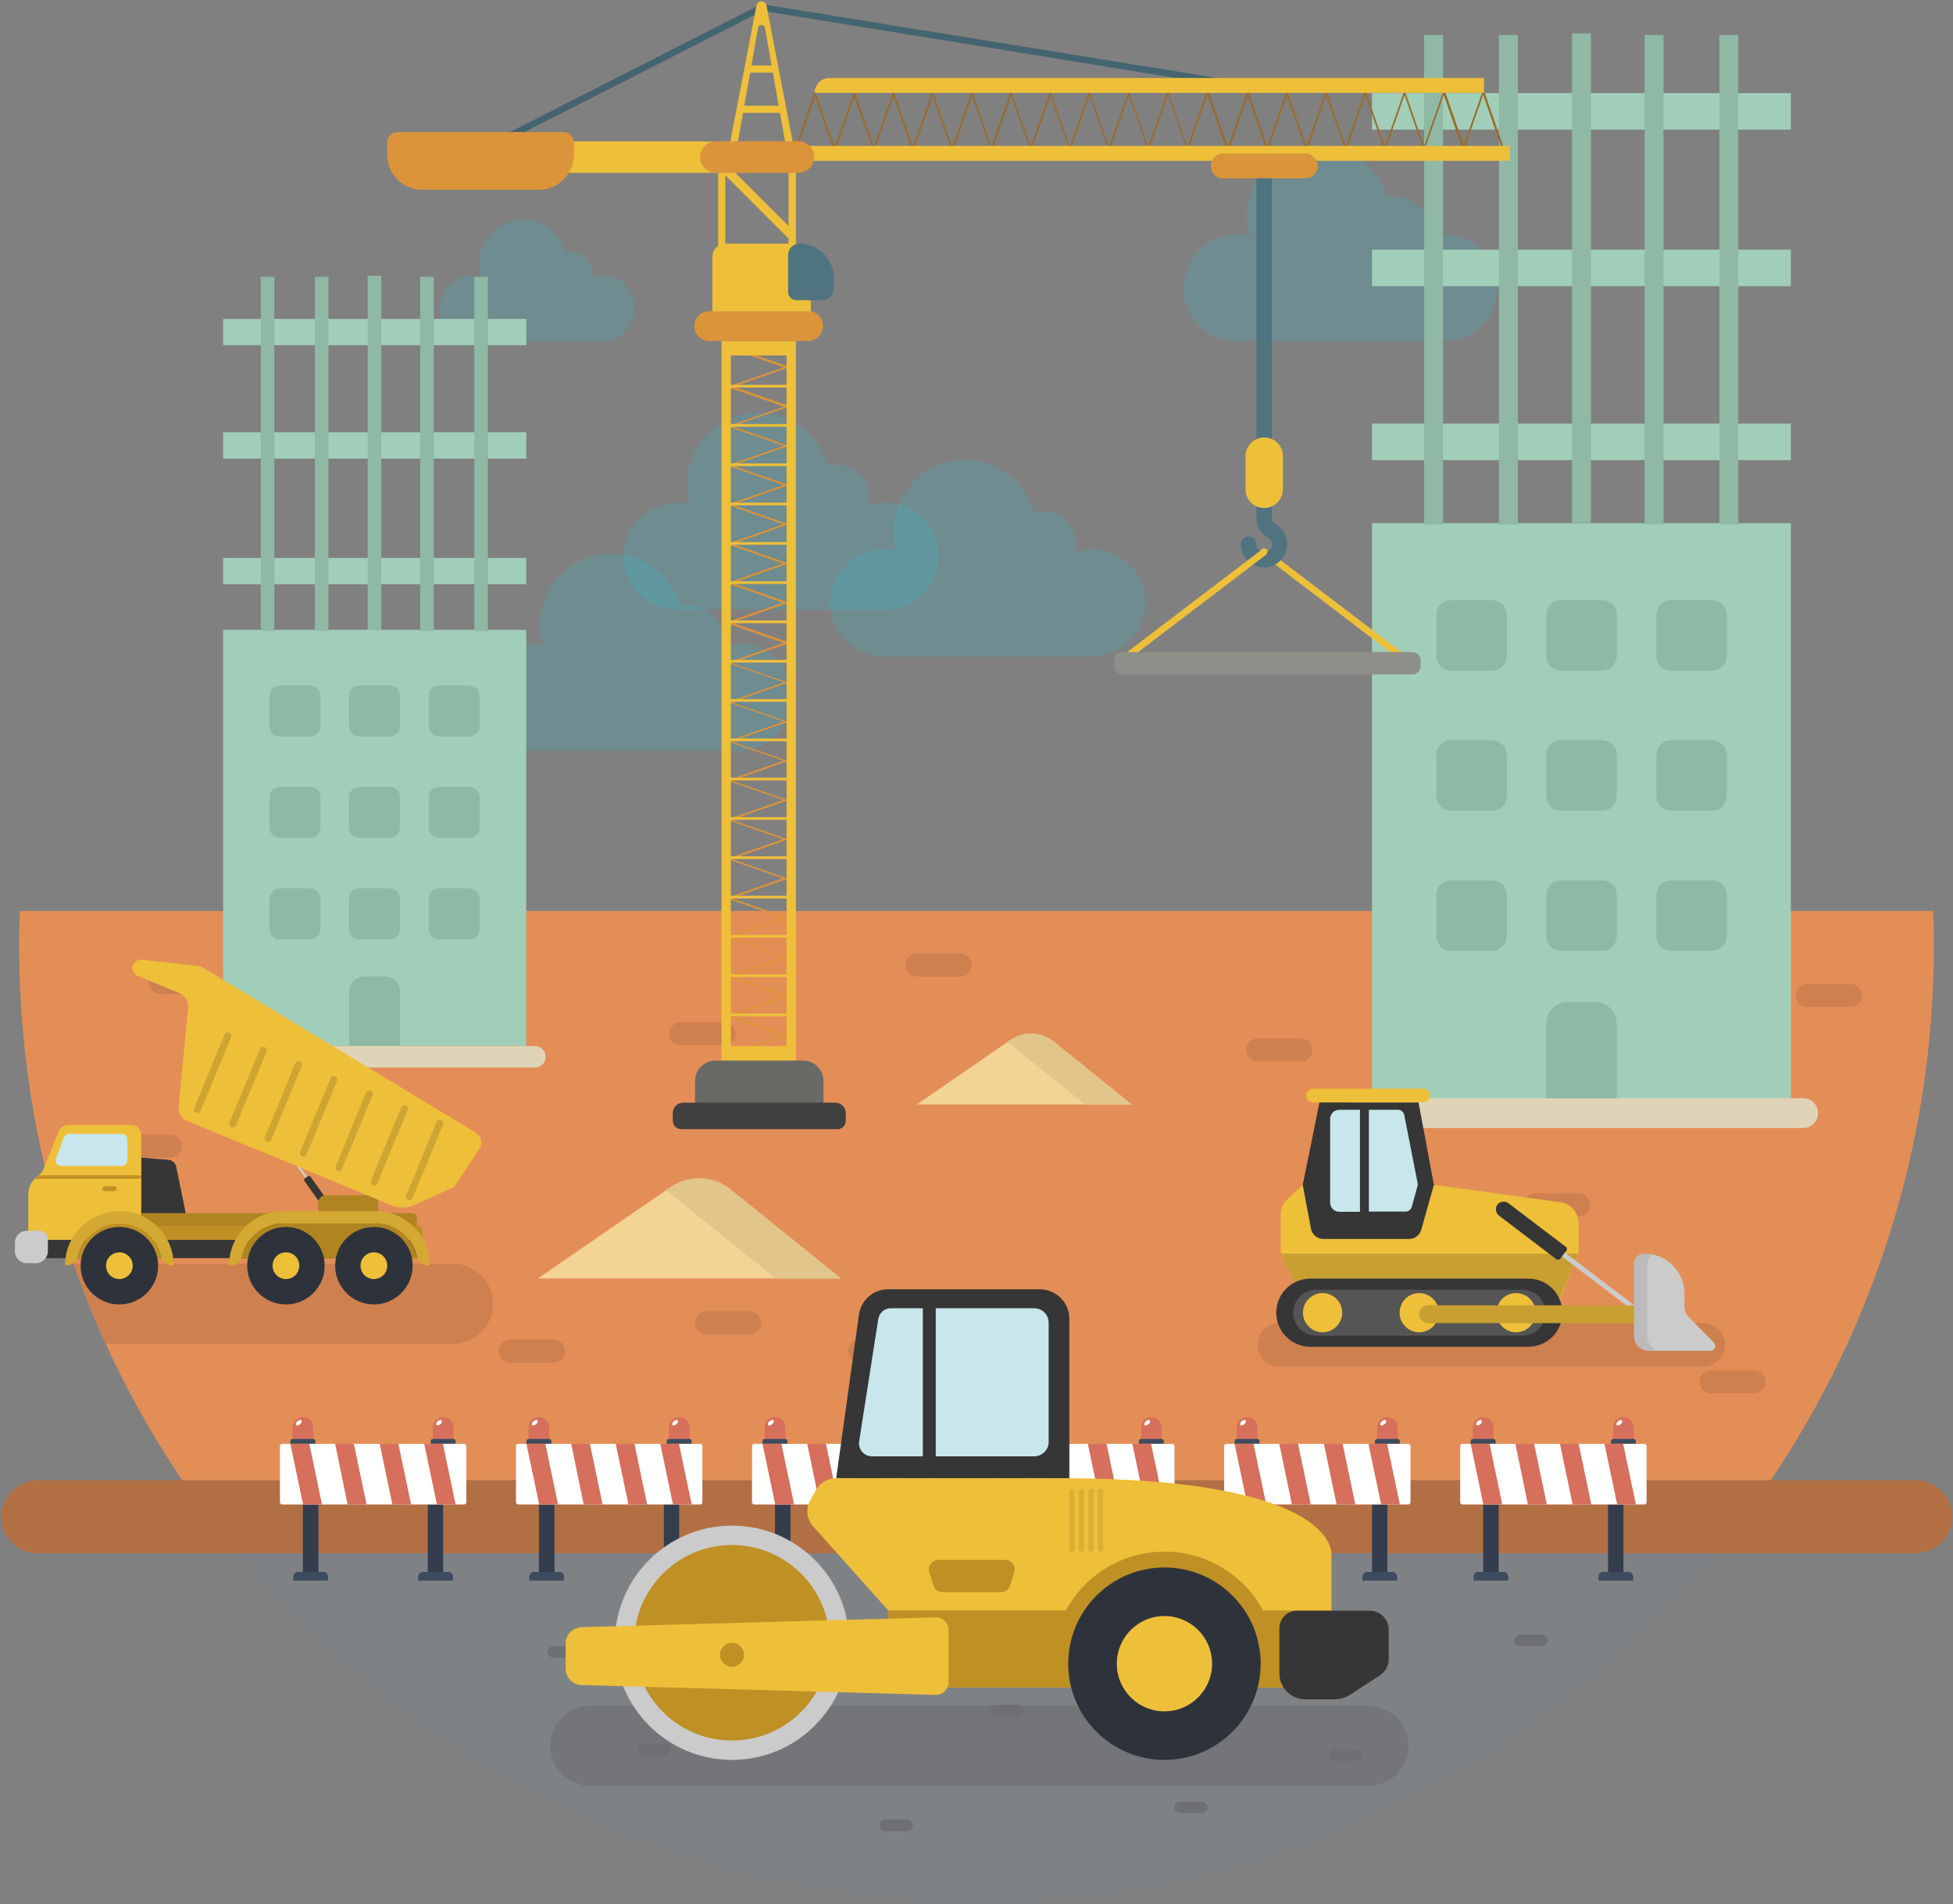 <?xml version="1.0" encoding="UTF-8"?>
<svg width="877px" height="855px" viewBox="0 0 877 855" version="1.1" xmlns="http://www.w3.org/2000/svg" xmlns:xlink="http://www.w3.org/1999/xlink">
    <rect x="0" y="0" width="877" height="855" fill="#808080" stroke="none"/>
    <!-- Generator: Sketch 49 (51002) - http://www.bohemiancoding.com/sketch -->
    <title>Flat Construction Site Vectors-01</title>
    <desc>Created with Sketch.</desc>
    <defs></defs>
    <g id="Page-1" stroke="none" stroke-width="1" fill="none" fill-rule="evenodd">
        <g id="Flat-Construction-Site-Vectors-01" fill-rule="nonzero">
            <g id="Group">
                <path d="M648.5,105.4 C645.9,105.4 643.3,105.9 641,106.7 C642.4,101.2 640.5,95 635.6,91.3 C631.8,88.4 627,87.7 622.6,88.9 C619,75.2 606.5,65.2 591.7,65.2 C574.1,65.2 559.8,79.5 559.8,97.1 C559.8,100.2 560.3,103.2 561.1,106.1 C559.3,105.6 557.4,105.4 555.4,105.4 C542.1,105.4 531.5,116.2 531.5,129.3 C531.5,142.6 542.2,153.2 555.4,153.2 L648.5,153.2 C661.7,153.2 672.4,142.4 672.4,129.3 C672.4,116.1 661.8,105.4 648.5,105.4 Z" id="Shape" fill-opacity="0.131" fill="#04DEFF"></path>
                <path d="M270.1,123.6 C268.5,123.6 266.9,123.9 265.4,124.4 C266.3,121 265.1,117.2 262,114.9 C259.6,113.1 256.6,112.7 254,113.4 C251.8,104.9 244,98.7 234.9,98.7 C224,98.7 215.1,107.5 215.1,118.5 C215.1,120.4 215.4,122.3 215.9,124.1 C214.8,123.8 213.6,123.7 212.3,123.7 C204.1,123.7 197.5,130.4 197.5,138.5 C197.5,146.7 204.1,153.3 212.3,153.3 L270,153.3 C278.2,153.3 284.8,146.6 284.8,138.5 C285,130.2 278.4,123.6 270.1,123.6 Z" id="Shape" fill-opacity="0.131" fill="#04DEFF"></path>
                <path d="M397.6,225.6 C395,225.6 392.4,226.1 390,226.9 C391.4,221.3 389.5,215.2 384.5,211.5 C380.7,208.6 375.8,207.9 371.5,209.1 C367.9,195.4 355.3,185.3 340.5,185.3 C322.8,185.3 308.5,199.6 308.5,217.3 C308.5,220.4 309,223.5 309.8,226.4 C308,225.9 306.1,225.7 304,225.7 C290.7,225.7 280,236.5 280,249.7 C280,263 290.7,273.7 304,273.7 L397.5,273.7 C410.7,273.7 421.5,262.9 421.5,249.7 C421.6,236.4 410.9,225.6 397.6,225.6 Z" id="Shape" fill-opacity="0.131" fill="#04DEFF"></path>
                <path d="M331.6,288.9 C329,288.9 326.4,289.4 324,290.2 C325.4,284.6 323.5,278.5 318.5,274.8 C314.7,271.9 309.8,271.2 305.5,272.4 C301.9,258.7 289.3,248.6 274.5,248.6 C256.8,248.6 242.5,262.9 242.5,280.6 C242.5,283.7 243,286.8 243.8,289.7 C242,289.2 240.1,289 238,289 C224.7,289 214,299.8 214,313 C214,326.3 224.7,337 238,337 L331.5,337 C344.7,337 355.5,326.2 355.5,313 C355.6,299.7 344.9,288.9 331.6,288.9 Z" id="Shape" fill-opacity="0.131" fill="#04DEFF"></path>
                <path d="M490.4,246.7 C487.8,246.7 485.2,247.2 482.8,248 C484.2,242.4 482.3,236.3 477.3,232.6 C473.5,229.7 468.6,229 464.3,230.2 C460.7,216.5 448.1,206.4 433.3,206.4 C415.6,206.4 401.3,220.7 401.3,238.4 C401.3,241.5 401.8,244.6 402.6,247.5 C400.8,247 398.9,246.8 396.8,246.8 C383.5,246.8 372.8,257.6 372.8,270.8 C372.8,284.1 383.5,294.8 396.8,294.8 L490.3,294.8 C503.5,294.8 514.3,284 514.3,270.8 C514.4,257.5 503.7,246.7 490.4,246.7 Z" id="Shape" fill-opacity="0.131" fill="#04DEFF"></path>
                <path d="M106.3,697.4 C185.1,793.3 304.7,854.4 438.5,854.4 C572.3,854.4 691.9,793.2 770.7,697.4 L106.3,697.4 Z" id="Shape" fill="#7F8285"></path>
                <path d="M860.2,697.4 L17,697.4 C7.9,697.4 0.6,690.1 0.6,681 C0.6,671.9 7.9,664.6 17,664.6 L860.2,664.6 C869.3,664.6 876.6,671.9 876.6,681 C876.6,690.1 869.2,697.4 860.2,697.4 Z" id="Shape" fill="#B36F44"></path>
                <path d="M614.6,801.9 L265.1,801.9 C255.2,801.9 247.1,793.8 247.1,783.9 C247.1,774 255.2,765.9 265.1,765.9 L614.5,765.9 C624.4,765.9 632.5,774 632.5,783.9 C632.6,793.8 624.5,801.9 614.6,801.9 Z" id="Shape" fill="#000000" opacity="0.1"></path>
                <path d="M8.6,424.5 C8.6,513.4 35.6,596 81.8,664.6 L795.2,664.6 C841.4,596 868.4,513.4 868.4,424.5 C868.4,419.3 868.3,414.2 868.1,409 L8.9,409 C8.7,414.2 8.6,419.4 8.6,424.5 Z" id="Shape" fill="#E48E57"></path>
                <path d="M764.9,613.6 L574.5,613.6 C569.1,613.6 564.7,609.2 564.7,603.8 C564.7,598.4 569.1,594 574.5,594 L764.9,594 C770.3,594 774.7,598.4 774.7,603.8 C774.7,609.2 770.3,613.6 764.9,613.6 Z" id="Shape" fill="#000000" opacity="0.1"></path>
                <path d="M91.4,446.4 L72,446.4 C69.1,446.4 66.8,444 66.8,441.2 C66.8,438.3 69.2,436 72,436 L91.4,436 C94.3,436 96.6,438.4 96.6,441.2 C96.7,444 94.3,446.4 91.4,446.4 Z" id="Shape" fill="#CE804F"></path>
                <path d="M220.8,426.9 L201.4,426.9 C198.5,426.9 196.2,424.5 196.2,421.7 C196.2,418.8 198.6,416.5 201.4,416.5 L220.8,416.5 C223.7,416.5 226,418.9 226,421.7 C226.1,424.6 223.7,426.9 220.8,426.9 Z" id="Shape" fill="#CE804F"></path>
                <path d="M325.1,469.4 L305.7,469.4 C302.8,469.4 300.5,467 300.5,464.2 C300.5,461.3 302.9,459 305.7,459 L325.1,459 C328,459 330.3,461.4 330.3,464.2 C330.4,467 328,469.4 325.1,469.4 Z" id="Shape" fill="#CE804F"></path>
                <path d="M431.1,438.5 L411.7,438.5 C408.8,438.5 406.5,436.1 406.5,433.3 C406.5,430.4 408.9,428.1 411.7,428.1 L431.1,428.1 C434,428.1 436.3,430.5 436.3,433.3 C436.4,436.1 434,438.5 431.1,438.5 Z" id="Shape" fill="#CE804F"></path>
                <path d="M405.5,611.8 L386.1,611.8 C383.2,611.8 380.9,609.4 380.9,606.6 C380.9,603.7 383.3,601.4 386.1,601.4 L405.5,601.4 C408.4,601.4 410.7,603.8 410.7,606.6 C410.8,609.4 408.4,611.8 405.5,611.8 Z" id="Shape" fill="#CE804F"></path>
                <path d="M336.6,599.2 L317.2,599.2 C314.3,599.2 312,596.8 312,594 C312,591.1 314.4,588.8 317.2,588.8 L336.6,588.8 C339.5,588.8 341.8,591.2 341.8,594 C341.9,596.8 339.5,599.2 336.6,599.2 Z" id="Shape" fill="#CE804F"></path>
                <path d="M76.5,519.8 L57.1,519.8 C54.2,519.8 51.9,517.4 51.9,514.6 C51.9,511.7 54.3,509.4 57.1,509.4 L76.5,509.4 C79.4,509.4 81.7,511.8 81.7,514.6 C81.8,517.4 79.4,519.8 76.5,519.8 Z" id="Shape" fill="#CE804F"></path>
                <path d="M248.5,611.8 L229.1,611.8 C226.2,611.8 223.9,609.4 223.9,606.6 C223.9,603.7 226.3,601.4 229.1,601.4 L248.5,601.4 C251.4,601.4 253.7,603.8 253.7,606.6 C253.7,609.4 251.4,611.8 248.5,611.8 Z" id="Shape" fill="#CE804F"></path>
                <path d="M830.9,452.2 L811.5,452.2 C808.6,452.2 806.3,449.8 806.3,447 C806.3,444.1 808.7,441.8 811.5,441.8 L830.9,441.8 C833.8,441.8 836.1,444.2 836.1,447 C836.1,449.8 833.8,452.2 830.9,452.2 Z" id="Shape" fill="#CE804F"></path>
                <path d="M584.2,476.6 L564.8,476.6 C561.9,476.6 559.6,474.2 559.6,471.4 C559.6,468.5 562,466.2 564.8,466.2 L584.2,466.2 C587.1,466.2 589.4,468.6 589.4,471.4 C589.4,474.2 587.1,476.6 584.2,476.6 Z" id="Shape" fill="#CE804F"></path>
                <path d="M787.7,490.6 L768.3,490.6 C765.4,490.6 763.1,488.2 763.1,485.4 C763.1,482.5 765.5,480.2 768.3,480.2 L787.7,480.2 C790.6,480.2 792.9,482.6 792.9,485.4 C793,488.3 790.6,490.6 787.7,490.6 Z" id="Shape" fill="#CE804F"></path>
                <path d="M787.7,625.6 L768.3,625.6 C765.4,625.6 763.1,623.2 763.1,620.4 C763.1,617.5 765.5,615.2 768.3,615.2 L787.7,615.2 C790.6,615.2 792.9,617.6 792.9,620.4 C793,623.2 790.6,625.6 787.7,625.6 Z" id="Shape" fill="#CE804F"></path>
                <path d="M660.2,600.4 L640.8,600.4 C637.9,600.4 635.6,598 635.6,595.2 C635.6,592.3 638,590 640.8,590 L660.2,590 C663.1,590 665.4,592.4 665.4,595.2 C665.5,598.1 663.1,600.4 660.2,600.4 Z" id="Shape" fill="#CE804F"></path>
                <path d="M708.8,546.2 L689.4,546.2 C686.5,546.2 684.2,543.8 684.2,541 C684.2,538.1 686.6,535.8 689.4,535.8 L708.8,535.8 C711.7,535.8 714,538.2 714,541 C714.1,543.9 711.7,546.2 708.8,546.2 Z" id="Shape" fill="#CE804F"></path>
                <path d="M203.4,567.4 L33,567.4 C37.3,579.7 42.2,591.7 47.5,603.4 L203.4,603.4 C213.3,603.4 221.4,595.3 221.4,585.4 C221.4,575.5 213.3,567.4 203.4,567.4 Z" id="Shape" fill="#000000" opacity="0.1"></path>
                <g transform="translate(125, 636)" id="Shape">
                    <path d="M15.6,11.3 L6.4,11.3 L6.4,4.8 C6.4,2.3 8.4,0.3 10.9,0.3 L11.1,0.3 C13.6,0.3 15.6,2.3 15.6,4.8 L15.6,11.3 Z" fill="#D66F5B"></path>
                    <path d="M16.6,12.2 L5.4,12.2 L5.4,11.1 C5.4,10.5 5.8,10.1 6.4,10.1 L15.6,10.1 C16.2,10.1 16.6,10.5 16.6,11.1 L16.6,12.2 Z" fill="#3D4B5E"></path>
                    <path d="M9.8,3.4 C9.2,4 8.3,4.2 8,3.9 C7.6,3.5 7.9,2.8 8.5,2.2 C9.1,1.6 10,1.4 10.3,1.7 C10.7,2 10.5,2.8 9.8,3.4 Z" fill="#FFFFFF"></path>
                    <path d="M78.6,11.3 L69.4,11.3 L69.4,4.8 C69.4,2.3 71.4,0.3 73.9,0.3 L74.1,0.3 C76.6,0.3 78.6,2.3 78.6,4.8 L78.6,11.3 Z" fill="#D66F5B"></path>
                    <path d="M79.6,12.2 L68.4,12.2 L68.4,11.1 C68.4,10.5 68.8,10.1 69.4,10.1 L78.6,10.1 C79.2,10.1 79.6,10.5 79.6,11.1 L79.6,12.2 Z" fill="#3D4B5E"></path>
                    <path d="M72.8,3.4 C72.2,4 71.3,4.2 71,3.9 C70.6,3.5 70.9,2.8 71.5,2.2 C72.1,1.6 73,1.4 73.3,1.7 C73.7,2 73.5,2.8 72.8,3.4 Z" fill="#FFFFFF"></path>
                    <polygon fill="#343D4E" points="67.1 39.5 74 39.5 74 73.7 67.1 73.7"></polygon>
                    <path d="M78.4,73.7 L78.4,71.9 C78.4,70.8 77.5,69.8 76.3,69.8 L64.9,69.8 C63.8,69.8 62.8,70.7 62.8,71.9 L62.8,73.7 L78.4,73.7 Z" fill="#3D4B5E"></path>
                    <polygon fill="#343D4E" points="11 39.5 18 39.5 18 73.7 11 73.7"></polygon>
                    <path d="M83.4,12.3 L1.7,12.3 C1.2,12.3 0.7,12.7 0.7,13.3 L0.7,38.5 C0.7,39 1.1,39.5 1.7,39.5 L83.4,39.5 C83.9,39.5 84.4,39.1 84.4,38.5 L84.4,13.3 C84.4,12.7 83.9,12.3 83.4,12.3 Z" fill="#FFFFFF"></path>
                    <polygon fill="#D66F5B" points="79.6 39.5 71.2 39.5 65.5 12.3 73.9 12.3"></polygon>
                    <polygon fill="#D66F5B" points="59.6 39.5 51.2 39.5 45.5 12.3 53.9 12.3"></polygon>
                    <polygon fill="#D66F5B" points="39.6 39.5 31.1 39.5 25.5 12.3 33.9 12.3"></polygon>
                    <polygon fill="#D66F5B" points="19.6 39.5 11.1 39.5 5.4 12.3 13.9 12.3"></polygon>
                    <path d="M22.3,73.7 L22.3,71.9 C22.3,70.8 21.4,69.8 20.2,69.8 L8.8,69.8 C7.7,69.8 6.7,70.7 6.7,71.9 L6.7,73.7 L22.3,73.7 Z" fill="#3D4B5E"></path>
                </g>
                <g transform="translate(231, 636)" id="Shape">
                    <path d="M15.6,11.3 L6.4,11.3 L6.4,4.8 C6.4,2.3 8.4,0.3 10.9,0.3 L11.1,0.3 C13.6,0.3 15.6,2.3 15.6,4.8 L15.6,11.3 Z" fill="#D66F5B"></path>
                    <path d="M16.6,12.2 L5.4,12.2 L5.4,11.1 C5.4,10.5 5.8,10.1 6.4,10.1 L15.6,10.1 C16.2,10.1 16.6,10.5 16.6,11.1 L16.6,12.2 Z" fill="#3D4B5E"></path>
                    <path d="M9.8,3.4 C9.2,4 8.3,4.2 8,3.9 C7.6,3.5 7.9,2.8 8.5,2.2 C9.1,1.6 10,1.4 10.3,1.7 C10.7,2 10.5,2.8 9.8,3.4 Z" fill="#FFFFFF"></path>
                    <path d="M78.6,11.3 L69.4,11.3 L69.4,4.8 C69.4,2.3 71.4,0.3 73.9,0.3 L74.1,0.3 C76.6,0.3 78.6,2.3 78.6,4.8 L78.6,11.3 Z" fill="#D66F5B"></path>
                    <path d="M79.6,12.2 L68.4,12.2 L68.4,11.1 C68.4,10.5 68.8,10.1 69.4,10.1 L78.6,10.1 C79.2,10.1 79.6,10.5 79.6,11.1 L79.6,12.2 Z" fill="#3D4B5E"></path>
                    <path d="M72.8,3.4 C72.2,4 71.3,4.2 71,3.9 C70.6,3.5 70.9,2.8 71.5,2.2 C72.1,1.6 73,1.4 73.3,1.7 C73.7,2 73.5,2.8 72.8,3.4 Z" fill="#FFFFFF"></path>
                    <polygon fill="#343D4E" points="67.1 39.5 74 39.5 74 73.7 67.1 73.7"></polygon>
                    <path d="M78.4,73.7 L78.4,71.9 C78.4,70.8 77.5,69.8 76.3,69.8 L64.9,69.8 C63.8,69.8 62.8,70.7 62.8,71.9 L62.8,73.7 L78.4,73.7 Z" fill="#3D4B5E"></path>
                    <polygon fill="#343D4E" points="11 39.5 18 39.5 18 73.7 11 73.7"></polygon>
                    <path d="M83.4,12.3 L1.7,12.3 C1.2,12.3 0.7,12.7 0.7,13.3 L0.7,38.5 C0.7,39 1.1,39.5 1.7,39.5 L83.4,39.5 C83.9,39.5 84.4,39.1 84.4,38.5 L84.4,13.3 C84.4,12.7 83.9,12.3 83.4,12.3 Z" fill="#FFFFFF"></path>
                    <polygon fill="#D66F5B" points="79.6 39.5 71.2 39.5 65.5 12.3 73.9 12.3"></polygon>
                    <polygon fill="#D66F5B" points="59.6 39.5 51.2 39.5 45.5 12.3 53.9 12.3"></polygon>
                    <polygon fill="#D66F5B" points="39.6 39.5 31.1 39.5 25.5 12.3 33.9 12.3"></polygon>
                    <polygon fill="#D66F5B" points="19.6 39.5 11.1 39.5 5.4 12.3 13.9 12.3"></polygon>
                    <path d="M22.3,73.7 L22.3,71.9 C22.3,70.8 21.4,69.8 20.2,69.8 L8.8,69.8 C7.7,69.8 6.7,70.7 6.7,71.9 L6.7,73.7 L22.3,73.7 Z" fill="#3D4B5E"></path>
                </g>
                <g transform="translate(337, 636)" id="Shape">
                    <path d="M15.6,11.3 L6.4,11.3 L6.4,4.8 C6.4,2.3 8.4,0.3 10.9,0.3 L11.1,0.3 C13.6,0.3 15.6,2.3 15.6,4.8 L15.6,11.3 Z" fill="#D66F5B"></path>
                    <path d="M16.6,12.2 L5.4,12.2 L5.4,11.1 C5.4,10.5 5.8,10.1 6.4,10.1 L15.6,10.1 C16.2,10.1 16.6,10.5 16.6,11.1 L16.6,12.2 Z" fill="#3D4B5E"></path>
                    <path d="M9.8,3.4 C9.2,4 8.3,4.2 8,3.9 C7.6,3.5 7.9,2.8 8.5,2.2 C9.1,1.6 10,1.4 10.3,1.7 C10.7,2 10.5,2.8 9.8,3.4 Z" fill="#FFFFFF"></path>
                    <path d="M78.6,11.3 L69.4,11.3 L69.4,4.8 C69.4,2.3 71.4,0.3 73.9,0.3 L74.1,0.3 C76.6,0.3 78.6,2.3 78.6,4.8 L78.6,11.3 Z" fill="#D66F5B"></path>
                    <path d="M79.6,12.2 L68.4,12.2 L68.4,11.1 C68.4,10.5 68.8,10.1 69.4,10.1 L78.6,10.1 C79.2,10.1 79.6,10.5 79.6,11.1 L79.6,12.2 Z" fill="#3D4B5E"></path>
                    <path d="M72.8,3.4 C72.2,4 71.3,4.2 71,3.9 C70.6,3.5 70.9,2.8 71.5,2.2 C72.1,1.6 73,1.4 73.3,1.7 C73.7,2 73.5,2.8 72.8,3.4 Z" fill="#FFFFFF"></path>
                    <polygon fill="#343D4E" points="67.1 39.5 74 39.5 74 73.7 67.1 73.7"></polygon>
                    <path d="M78.4,73.7 L78.4,71.9 C78.4,70.8 77.5,69.8 76.3,69.8 L64.9,69.8 C63.8,69.8 62.8,70.7 62.8,71.9 L62.8,73.7 L78.4,73.7 Z" fill="#3D4B5E"></path>
                    <polygon fill="#343D4E" points="11 39.5 18 39.5 18 73.7 11 73.7"></polygon>
                    <path d="M83.4,12.3 L1.7,12.3 C1.2,12.3 0.7,12.7 0.7,13.3 L0.7,38.5 C0.7,39 1.1,39.5 1.7,39.5 L83.4,39.5 C83.9,39.5 84.4,39.1 84.4,38.5 L84.4,13.3 C84.4,12.7 83.9,12.3 83.4,12.3 Z" fill="#FFFFFF"></path>
                    <polygon fill="#D66F5B" points="79.6 39.5 71.2 39.5 65.5 12.3 73.9 12.3"></polygon>
                    <polygon fill="#D66F5B" points="59.6 39.5 51.2 39.5 45.5 12.3 53.9 12.3"></polygon>
                    <polygon fill="#D66F5B" points="39.6 39.5 31.1 39.5 25.5 12.3 33.9 12.3"></polygon>
                    <polygon fill="#D66F5B" points="19.6 39.5 11.1 39.5 5.4 12.3 13.9 12.3"></polygon>
                    <path d="M22.3,73.7 L22.3,71.9 C22.3,70.8 21.4,69.8 20.2,69.8 L8.8,69.8 C7.7,69.8 6.7,70.7 6.7,71.9 L6.7,73.7 L22.3,73.7 Z" fill="#3D4B5E"></path>
                </g>
                <g transform="translate(443, 636)" id="Shape">
                    <path d="M15.6,11.3 L6.4,11.3 L6.4,4.8 C6.4,2.3 8.4,0.3 10.9,0.3 L11.1,0.3 C13.6,0.3 15.6,2.3 15.6,4.8 L15.6,11.3 Z" fill="#D66F5B"></path>
                    <path d="M16.6,12.2 L5.4,12.2 L5.4,11.1 C5.4,10.5 5.8,10.1 6.4,10.1 L15.6,10.1 C16.2,10.1 16.6,10.5 16.6,11.1 L16.6,12.2 Z" fill="#3D4B5E"></path>
                    <path d="M9.8,3.4 C9.2,4 8.3,4.2 8,3.9 C7.6,3.5 7.9,2.8 8.5,2.2 C9.1,1.6 10,1.4 10.3,1.7 C10.7,2 10.5,2.8 9.8,3.4 Z" fill="#FFFFFF"></path>
                    <path d="M78.6,11.3 L69.4,11.3 L69.4,4.8 C69.4,2.3 71.4,0.3 73.9,0.3 L74.1,0.3 C76.6,0.3 78.6,2.3 78.6,4.8 L78.6,11.3 Z" fill="#D66F5B"></path>
                    <path d="M79.6,12.2 L68.4,12.2 L68.4,11.1 C68.4,10.5 68.8,10.1 69.4,10.1 L78.6,10.1 C79.2,10.1 79.6,10.5 79.6,11.1 L79.6,12.2 Z" fill="#3D4B5E"></path>
                    <path d="M72.8,3.4 C72.2,4 71.3,4.2 71,3.9 C70.6,3.5 70.9,2.8 71.5,2.2 C72.1,1.6 73,1.4 73.3,1.7 C73.7,2 73.5,2.8 72.8,3.4 Z" fill="#FFFFFF"></path>
                    <polygon fill="#343D4E" points="67.1 39.5 74 39.5 74 73.7 67.1 73.7"></polygon>
                    <path d="M78.4,73.7 L78.4,71.9 C78.4,70.8 77.5,69.8 76.3,69.8 L64.9,69.8 C63.8,69.8 62.8,70.7 62.8,71.9 L62.8,73.7 L78.4,73.7 Z" fill="#3D4B5E"></path>
                    <polygon fill="#343D4E" points="11 39.5 18 39.5 18 73.7 11 73.7"></polygon>
                    <path d="M83.4,12.3 L1.7,12.3 C1.2,12.3 0.7,12.7 0.7,13.3 L0.7,38.5 C0.7,39 1.1,39.5 1.7,39.5 L83.4,39.5 C83.9,39.5 84.4,39.1 84.4,38.5 L84.4,13.3 C84.4,12.7 83.9,12.3 83.4,12.3 Z" fill="#FFFFFF"></path>
                    <polygon fill="#D66F5B" points="79.6 39.5 71.2 39.5 65.5 12.3 73.9 12.3"></polygon>
                    <polygon fill="#D66F5B" points="59.6 39.5 51.2 39.5 45.5 12.3 53.9 12.3"></polygon>
                    <polygon fill="#D66F5B" points="39.6 39.5 31.1 39.5 25.5 12.3 33.9 12.3"></polygon>
                    <polygon fill="#D66F5B" points="19.6 39.5 11.1 39.5 5.4 12.3 13.9 12.3"></polygon>
                    <path d="M22.3,73.7 L22.3,71.9 C22.3,70.8 21.4,69.8 20.2,69.8 L8.8,69.8 C7.7,69.8 6.7,70.7 6.7,71.9 L6.7,73.7 L22.3,73.7 Z" fill="#3D4B5E"></path>
                </g>
                <g transform="translate(549, 636)" id="Shape">
                    <path d="M15.6,11.3 L6.4,11.3 L6.4,4.8 C6.4,2.3 8.4,0.3 10.9,0.3 L11.1,0.3 C13.6,0.3 15.6,2.3 15.6,4.8 L15.6,11.3 Z" fill="#D66F5B"></path>
                    <path d="M16.6,12.2 L5.4,12.2 L5.4,11.1 C5.4,10.5 5.8,10.1 6.4,10.1 L15.6,10.1 C16.2,10.1 16.6,10.5 16.6,11.1 L16.6,12.2 Z" fill="#3D4B5E"></path>
                    <path d="M9.8,3.4 C9.2,4 8.3,4.2 8,3.9 C7.6,3.5 7.9,2.8 8.5,2.2 C9.1,1.6 10,1.4 10.3,1.7 C10.7,2 10.5,2.8 9.8,3.4 Z" fill="#FFFFFF"></path>
                    <path d="M78.6,11.3 L69.4,11.3 L69.4,4.8 C69.4,2.3 71.4,0.3 73.9,0.3 L74.1,0.3 C76.6,0.3 78.6,2.3 78.6,4.8 L78.6,11.3 Z" fill="#D66F5B"></path>
                    <path d="M79.6,12.2 L68.4,12.2 L68.4,11.1 C68.4,10.5 68.8,10.1 69.4,10.1 L78.6,10.1 C79.2,10.1 79.6,10.5 79.6,11.1 L79.6,12.2 Z" fill="#3D4B5E"></path>
                    <path d="M72.8,3.4 C72.2,4 71.3,4.2 71,3.9 C70.6,3.5 70.9,2.8 71.5,2.2 C72.1,1.6 73,1.4 73.3,1.7 C73.7,2 73.5,2.8 72.8,3.4 Z" fill="#FFFFFF"></path>
                    <polygon fill="#343D4E" points="67.1 39.5 74 39.5 74 73.7 67.1 73.7"></polygon>
                    <path d="M78.4,73.7 L78.4,71.9 C78.4,70.8 77.5,69.8 76.3,69.8 L64.9,69.8 C63.8,69.8 62.8,70.7 62.8,71.9 L62.8,73.7 L78.4,73.7 Z" fill="#3D4B5E"></path>
                    <polygon fill="#343D4E" points="11 39.5 18 39.5 18 73.7 11 73.7"></polygon>
                    <path d="M83.4,12.3 L1.7,12.3 C1.2,12.3 0.7,12.7 0.7,13.3 L0.7,38.5 C0.7,39 1.1,39.5 1.7,39.5 L83.4,39.5 C83.9,39.5 84.4,39.1 84.4,38.5 L84.4,13.3 C84.4,12.7 83.9,12.3 83.4,12.3 Z" fill="#FFFFFF"></path>
                    <polygon fill="#D66F5B" points="79.6 39.5 71.2 39.5 65.5 12.3 73.9 12.3"></polygon>
                    <polygon fill="#D66F5B" points="59.6 39.5 51.2 39.5 45.5 12.3 53.9 12.3"></polygon>
                    <polygon fill="#D66F5B" points="39.6 39.5 31.1 39.5 25.5 12.3 33.9 12.3"></polygon>
                    <polygon fill="#D66F5B" points="19.6 39.5 11.1 39.5 5.4 12.3 13.9 12.3"></polygon>
                    <path d="M22.3,73.7 L22.3,71.9 C22.3,70.8 21.4,69.8 20.2,69.8 L8.8,69.8 C7.7,69.8 6.7,70.7 6.7,71.9 L6.7,73.7 L22.3,73.7 Z" fill="#3D4B5E"></path>
                </g>
                <g transform="translate(655, 636)" id="Shape">
                    <path d="M15.6,11.3 L6.4,11.3 L6.4,4.8 C6.4,2.3 8.4,0.3 10.9,0.3 L11.1,0.3 C13.6,0.3 15.6,2.3 15.6,4.8 L15.6,11.3 Z" fill="#D66F5B"></path>
                    <path d="M16.6,12.2 L5.4,12.2 L5.4,11.1 C5.4,10.5 5.8,10.1 6.4,10.1 L15.6,10.1 C16.2,10.1 16.6,10.5 16.6,11.1 L16.6,12.2 Z" fill="#3D4B5E"></path>
                    <path d="M9.8,3.4 C9.2,4 8.3,4.2 8,3.9 C7.6,3.5 7.9,2.8 8.5,2.2 C9.1,1.6 10,1.4 10.3,1.7 C10.7,2 10.5,2.8 9.8,3.4 Z" fill="#FFFFFF"></path>
                    <path d="M78.6,11.3 L69.4,11.3 L69.4,4.8 C69.4,2.3 71.4,0.3 73.9,0.3 L74.1,0.3 C76.6,0.3 78.6,2.3 78.6,4.8 L78.6,11.3 Z" fill="#D66F5B"></path>
                    <path d="M79.6,12.2 L68.4,12.2 L68.4,11.1 C68.4,10.5 68.8,10.1 69.4,10.1 L78.6,10.1 C79.2,10.1 79.6,10.5 79.6,11.1 L79.6,12.2 Z" fill="#3D4B5E"></path>
                    <path d="M72.8,3.4 C72.2,4 71.3,4.2 71,3.9 C70.6,3.5 70.9,2.8 71.5,2.2 C72.1,1.6 73,1.4 73.3,1.7 C73.7,2 73.5,2.8 72.8,3.4 Z" fill="#FFFFFF"></path>
                    <polygon fill="#343D4E" points="67.1 39.5 74 39.5 74 73.7 67.1 73.7"></polygon>
                    <path d="M78.4,73.7 L78.4,71.9 C78.4,70.8 77.5,69.8 76.3,69.8 L64.9,69.8 C63.8,69.8 62.8,70.7 62.8,71.9 L62.8,73.7 L78.4,73.7 Z" fill="#3D4B5E"></path>
                    <polygon fill="#343D4E" points="11 39.5 18 39.5 18 73.7 11 73.7"></polygon>
                    <path d="M83.4,12.3 L1.7,12.3 C1.2,12.3 0.7,12.7 0.7,13.3 L0.7,38.5 C0.7,39 1.1,39.5 1.7,39.5 L83.4,39.5 C83.9,39.5 84.4,39.1 84.4,38.5 L84.4,13.3 C84.4,12.7 83.9,12.3 83.4,12.3 Z" fill="#FFFFFF"></path>
                    <polygon fill="#D66F5B" points="79.6 39.5 71.2 39.5 65.5 12.3 73.9 12.3"></polygon>
                    <polygon fill="#D66F5B" points="59.6 39.5 51.2 39.5 45.5 12.3 53.9 12.3"></polygon>
                    <polygon fill="#D66F5B" points="39.6 39.5 31.1 39.5 25.5 12.3 33.9 12.3"></polygon>
                    <polygon fill="#D66F5B" points="19.6 39.5 11.1 39.5 5.4 12.3 13.9 12.3"></polygon>
                    <path d="M22.3,73.7 L22.3,71.9 C22.3,70.8 21.4,69.8 20.2,69.8 L8.8,69.8 C7.7,69.8 6.7,70.7 6.7,71.9 L6.7,73.7 L22.3,73.7 Z" fill="#3D4B5E"></path>
                </g>
                <path d="M258.2,744.3 L248.5,744.3 C247.1,744.3 245.9,743.1 245.9,741.7 C245.9,740.3 247.1,739.1 248.5,739.1 L258.2,739.1 C259.6,739.1 260.8,740.3 260.8,741.7 C260.8,743.1 259.6,744.3 258.2,744.3 Z" id="Shape" fill="#6D6F72"></path>
                <path d="M415.9,741.7 L406.2,741.7 C404.8,741.7 403.6,740.5 403.6,739.1 C403.6,737.7 404.8,736.5 406.2,736.5 L415.9,736.5 C417.3,736.5 418.5,737.7 418.5,739.1 C418.5,740.5 417.3,741.7 415.9,741.7 Z" id="Shape" fill="#6D6F72"></path>
                <path d="M539.7,814.1 L530,814.1 C528.6,814.1 527.4,812.9 527.4,811.5 C527.4,810.1 528.6,808.9 530,808.9 L539.7,808.9 C541.1,808.9 542.3,810.1 542.3,811.5 C542.4,812.9 541.2,814.1 539.7,814.1 Z" id="Shape" fill="#6D6F72"></path>
                <path d="M576.2,744.3 L566.5,744.3 C565.1,744.3 563.9,743.1 563.9,741.7 C563.9,740.3 565.1,739.1 566.5,739.1 L576.2,739.1 C577.6,739.1 578.8,740.3 578.8,741.7 C578.8,743.1 577.6,744.3 576.2,744.3 Z" id="Shape" fill="#6D6F72"></path>
                <path d="M609.1,790.7 L599.4,790.7 C598,790.7 596.8,789.5 596.8,788.1 C596.8,786.7 598,785.5 599.4,785.5 L609.1,785.5 C610.5,785.5 611.7,786.7 611.7,788.1 C611.7,789.6 610.5,790.7 609.1,790.7 Z" id="Shape" fill="#6D6F72"></path>
                <path d="M407.3,822.2 L397.6,822.2 C396.2,822.2 395,821 395,819.6 C395,818.2 396.2,817 397.6,817 L407.3,817 C408.7,817 409.9,818.2 409.9,819.6 C409.9,821.1 408.8,822.2 407.3,822.2 Z" id="Shape" fill="#6D6F72"></path>
                <path d="M457,770.6 L447.3,770.6 C445.9,770.6 444.7,769.4 444.7,768 C444.7,766.6 445.9,765.4 447.3,765.4 L457,765.4 C458.4,765.4 459.6,766.6 459.6,768 C459.6,769.4 458.5,770.6 457,770.6 Z" id="Shape" fill="#6D6F72"></path>
                <path d="M298.6,788.1 L288.9,788.1 C287.5,788.1 286.3,786.9 286.3,785.5 C286.3,784.1 287.5,782.9 288.9,782.9 L298.6,782.9 C300,782.9 301.2,784.1 301.2,785.5 C301.2,786.9 300,788.1 298.6,788.1 Z" id="Shape" fill="#6D6F72"></path>
                <path d="M361.4,768 L351.7,768 C350.3,768 349.1,766.8 349.1,765.4 C349.1,764 350.3,762.8 351.7,762.8 L361.4,762.8 C362.8,762.8 364,764 364,765.4 C364.1,766.8 362.9,768 361.4,768 Z" id="Shape" fill="#6D6F72"></path>
                <path d="M692.4,739.1 L682.7,739.1 C681.3,739.1 680.1,737.9 680.1,736.5 C680.1,735.1 681.3,733.9 682.7,733.9 L692.4,733.9 C693.8,733.9 695,735.1 695,736.5 C695,737.9 693.8,739.1 692.4,739.1 Z" id="Shape" fill="#6D6F72"></path>
                <g transform="translate(603, 15)">
                    <rect id="Rectangle-path" fill="#A1CEB9" x="13.1" y="219.9" width="188.1" height="258.3"></rect>
                    <rect id="Rectangle-path" fill="#A1CEB9" x="13.1" y="26.8" width="188.1" height="16.4"></rect>
                    <rect id="Rectangle-path" fill="#A1CEB9" x="13.1" y="175.2" width="188.1" height="16.4"></rect>
                    <rect id="Rectangle-path" fill="#A1CEB9" x="13.1" y="97.1" width="188.1" height="16.4"></rect>
                    <path d="M67.1,286.1 L48.5,286.1 C44.9,286.1 42,283.2 42,279.6 L42,261 C42,257.4 44.9,254.5 48.5,254.5 L67.1,254.5 C70.7,254.5 73.6,257.4 73.6,261 L73.6,279.6 C73.6,283.1 70.7,286.1 67.1,286.1 Z" id="Shape" fill="#8FB8A5"></path>
                    <path d="M116.5,286.1 L97.9,286.1 C94.3,286.1 91.4,283.2 91.4,279.6 L91.4,261 C91.4,257.4 94.3,254.5 97.9,254.5 L116.5,254.5 C120.1,254.5 123,257.4 123,261 L123,279.6 C123,283.1 120.1,286.1 116.5,286.1 Z" id="Shape" fill="#8FB8A5"></path>
                    <path d="M165.9,286.1 L147.3,286.1 C143.7,286.1 140.8,283.2 140.8,279.6 L140.8,261 C140.8,257.4 143.7,254.5 147.3,254.5 L165.9,254.5 C169.5,254.5 172.4,257.4 172.4,261 L172.4,279.6 C172.4,283.1 169.5,286.1 165.9,286.1 Z" id="Shape" fill="#8FB8A5"></path>
                    <path d="M67.1,349 L48.5,349 C44.9,349 42,346.1 42,342.5 L42,323.9 C42,320.3 44.9,317.4 48.5,317.4 L67.1,317.4 C70.7,317.4 73.6,320.3 73.6,323.9 L73.6,342.5 C73.6,346.1 70.7,349 67.1,349 Z" id="Shape" fill="#8FB8A5"></path>
                    <path d="M116.5,349 L97.9,349 C94.3,349 91.4,346.1 91.4,342.5 L91.4,323.9 C91.4,320.3 94.3,317.4 97.9,317.4 L116.5,317.4 C120.1,317.4 123,320.3 123,323.9 L123,342.5 C123,346.1 120.1,349 116.5,349 Z" id="Shape" fill="#8FB8A5"></path>
                    <path d="M165.9,349 L147.3,349 C143.7,349 140.8,346.1 140.8,342.5 L140.8,323.9 C140.8,320.3 143.7,317.4 147.3,317.4 L165.9,317.4 C169.5,317.4 172.4,320.3 172.4,323.9 L172.4,342.5 C172.4,346.1 169.5,349 165.9,349 Z" id="Shape" fill="#8FB8A5"></path>
                    <path d="M67.1,411.9 L48.5,411.9 C44.9,411.9 42,409 42,405.4 L42,386.8 C42,383.2 44.9,380.3 48.5,380.3 L67.1,380.3 C70.7,380.3 73.6,383.2 73.6,386.8 L73.6,405.4 C73.6,409 70.7,411.9 67.1,411.9 Z" id="Shape" fill="#8FB8A5"></path>
                    <path d="M116.5,411.9 L97.9,411.9 C94.3,411.9 91.4,409 91.4,405.4 L91.4,386.8 C91.4,383.2 94.3,380.3 97.9,380.3 L116.5,380.3 C120.1,380.3 123,383.2 123,386.8 L123,405.4 C123,409 120.1,411.9 116.5,411.9 Z" id="Shape" fill="#8FB8A5"></path>
                    <path d="M165.9,411.9 L147.3,411.9 C143.7,411.9 140.8,409 140.8,405.4 L140.8,386.8 C140.8,383.2 143.7,380.3 147.3,380.3 L165.9,380.3 C169.5,380.3 172.4,383.2 172.4,386.8 L172.4,405.4 C172.4,409 169.5,411.9 165.9,411.9 Z" id="Shape" fill="#8FB8A5"></path>
                    <rect id="Rectangle-path" fill="#8FB8A5" x="102.9" y="0" width="8.5" height="219.8"></rect>
                    <rect id="Rectangle-path" fill="#8FB8A5" x="70.1" y="0.7" width="8.5" height="219.8"></rect>
                    <rect id="Rectangle-path" fill="#8FB8A5" x="36.5" y="0.7" width="8.5" height="219.8"></rect>
                    <rect id="Rectangle-path" fill="#8FB8A5" x="169.1" y="0.7" width="8.5" height="219.8"></rect>
                    <rect id="Rectangle-path" fill="#8FB8A5" x="135.5" y="0.7" width="8.5" height="219.8"></rect>
                    <path d="M206.7,491.5 L7.6,491.5 C3.9,491.5 0.9,488.5 0.9,484.8 C0.9,481.1 3.9,478.1 7.6,478.1 L206.7,478.1 C210.4,478.1 213.4,481.1 213.4,484.8 C213.4,488.5 210.4,491.5 206.7,491.5 Z" id="Shape" fill="#DFD4B8"></path>
                    <path d="M123,478.1 L91.3,478.1 L91.3,444.6 C91.3,439.3 95.6,434.9 101,434.9 L113.3,434.9 C118.6,434.9 123,439.2 123,444.6 L123,478.1 Z" id="Shape" fill="#8FB8A5"></path>
                </g>
                <g transform="translate(91, 123)">
                    <rect id="Rectangle-path" fill="#A1CEB9" x="9.2" y="159.8" width="136.1" height="186.8"></rect>
                    <rect id="Rectangle-path" fill="#A1CEB9" x="9.2" y="20.2" width="136.1" height="11.8"></rect>
                    <rect id="Rectangle-path" fill="#A1CEB9" x="9.2" y="127.5" width="136.1" height="11.8"></rect>
                    <rect id="Rectangle-path" fill="#A1CEB9" x="9.2" y="71.1" width="136.1" height="11.8"></rect>
                    <path d="M48.2,207.7 L34.7,207.7 C32.1,207.7 30,205.6 30,203 L30,189.5 C30,186.9 32.1,184.8 34.7,184.8 L48.2,184.8 C50.8,184.8 52.9,186.9 52.9,189.5 L52.9,203 C52.9,205.6 50.8,207.7 48.2,207.7 Z" id="Shape" fill="#8FB8A5"></path>
                    <path d="M83.9,207.7 L70.4,207.7 C67.8,207.7 65.7,205.6 65.7,203 L65.7,189.5 C65.7,186.9 67.8,184.8 70.4,184.8 L83.9,184.8 C86.5,184.8 88.6,186.9 88.6,189.5 L88.6,203 C88.7,205.6 86.5,207.7 83.9,207.7 Z" id="Shape" fill="#8FB8A5"></path>
                    <path d="M119.7,207.7 L106.2,207.7 C103.6,207.7 101.5,205.6 101.5,203 L101.5,189.5 C101.5,186.9 103.6,184.8 106.2,184.8 L119.7,184.8 C122.3,184.8 124.4,186.9 124.4,189.5 L124.4,203 C124.4,205.6 122.3,207.7 119.7,207.7 Z" id="Shape" fill="#8FB8A5"></path>
                    <path d="M48.2,253.2 L34.7,253.2 C32.1,253.2 30,251.1 30,248.5 L30,235 C30,232.4 32.1,230.3 34.7,230.3 L48.2,230.3 C50.8,230.3 52.9,232.4 52.9,235 L52.9,248.5 C52.9,251.1 50.8,253.2 48.2,253.2 Z" id="Shape" fill="#8FB8A5"></path>
                    <path d="M83.9,253.2 L70.4,253.2 C67.8,253.2 65.7,251.1 65.7,248.5 L65.7,235 C65.7,232.4 67.8,230.3 70.4,230.3 L83.9,230.3 C86.5,230.3 88.6,232.4 88.6,235 L88.6,248.5 C88.7,251.1 86.5,253.2 83.9,253.2 Z" id="Shape" fill="#8FB8A5"></path>
                    <path d="M119.7,253.2 L106.2,253.2 C103.6,253.2 101.5,251.1 101.5,248.5 L101.5,235 C101.5,232.4 103.6,230.3 106.2,230.3 L119.7,230.3 C122.3,230.3 124.4,232.4 124.4,235 L124.4,248.5 C124.4,251.1 122.3,253.2 119.7,253.2 Z" id="Shape" fill="#8FB8A5"></path>
                    <path d="M48.2,298.8 L34.7,298.8 C32.1,298.8 30,296.7 30,294.1 L30,280.6 C30,278 32.1,275.9 34.7,275.9 L48.2,275.9 C50.8,275.9 52.9,278 52.9,280.6 L52.9,294 C52.9,296.6 50.8,298.8 48.2,298.8 Z" id="Shape" fill="#8FB8A5"></path>
                    <path d="M83.9,298.8 L70.4,298.8 C67.8,298.8 65.7,296.7 65.7,294.1 L65.7,280.6 C65.7,278 67.8,275.9 70.4,275.9 L83.9,275.9 C86.5,275.9 88.6,278 88.6,280.6 L88.6,294 C88.7,296.6 86.5,298.8 83.9,298.8 Z" id="Shape" fill="#8FB8A5"></path>
                    <path d="M119.7,298.8 L106.2,298.8 C103.6,298.8 101.5,296.7 101.5,294.1 L101.5,280.6 C101.5,278 103.6,275.9 106.2,275.9 L119.7,275.9 C122.3,275.9 124.4,278 124.4,280.6 L124.4,294 C124.4,296.6 122.3,298.8 119.7,298.8 Z" id="Shape" fill="#8FB8A5"></path>
                    <rect id="Rectangle-path" fill="#8FB8A5" x="74.1" y="0.8" width="6.1" height="159"></rect>
                    <rect id="Rectangle-path" fill="#8FB8A5" x="50.4" y="1.3" width="6.1" height="159"></rect>
                    <rect id="Rectangle-path" fill="#8FB8A5" x="26.1" y="1.3" width="6.1" height="159"></rect>
                    <rect id="Rectangle-path" fill="#8FB8A5" x="122" y="1.3" width="6.1" height="159"></rect>
                    <rect id="Rectangle-path" fill="#8FB8A5" x="97.7" y="1.3" width="6.1" height="159"></rect>
                    <path d="M149.2,356.3 L5.2,356.3 C2.5,356.3 0.4,354.1 0.4,351.5 C0.4,348.8 2.6,346.7 5.2,346.7 L149.2,346.7 C151.9,346.7 154,348.9 154,351.5 C154.1,354.2 151.9,356.3 149.2,356.3 Z" id="Shape" fill="#DFD4B8"></path>
                    <path d="M88.7,346.6 L65.8,346.6 L65.8,322.4 C65.8,318.5 68.9,315.4 72.8,315.4 L81.7,315.4 C85.6,315.4 88.7,318.5 88.7,322.4 L88.7,346.6 Z" id="Shape" fill="#8FB8A5"></path>
                </g>
                <g transform="translate(573, 488)">
                    <path d="M2.1,74.1 L12.9,97.4 L126.8,97.4 L135.9,74.1 L135.9,61.2 C135.9,56.5 132.4,52.4 127.7,51.8 L71,44 L12,44 L4.8,50.8 C3.1,52.4 2.1,54.7 2.1,57.1 L2.1,74.1 Z" id="Shape" fill="#EEBF39"></path>
                    <path d="M12,44 L19.5,7 L64,7 L70.9,44 L65.2,64.2 C64.5,66.6 62.3,68.3 59.8,68.3 L21.3,68.3 C18.6,68.3 16.2,66.4 15.7,63.7 L12,44 Z" id="Shape" fill="#363636"></path>
                    <polygon id="Shape" fill="#C7A031" points="2.2 74.9 135.6 74.9 126.5 97.4 12.7 97.4"></polygon>
                    <path d="M113.3,116.7 L15.4,116.7 C6.9,116.7 0.1,109.8 0.1,101.4 C0.1,92.9 7,86.1 15.4,86.1 L113.3,86.1 C121.8,86.1 128.6,93 128.6,101.4 C128.6,109.9 121.7,116.7 113.3,116.7 Z" id="Shape" fill="#363636"></path>
                    <path d="M110.7,111.7 L18,111.7 C12.3,111.7 7.7,107.1 7.7,101.4 C7.7,95.7 12.3,91.1 18,91.1 L110.7,91.1 C116.4,91.1 121,95.7 121,101.4 C121,107.1 116.4,111.7 110.7,111.7 Z" id="Shape" fill="#555555"></path>
                    <circle id="Oval" fill="#EEBF39" cx="107.8" cy="101.4" r="8.8"></circle>
                    <circle id="Oval" fill="#EEBF39" cx="64.3" cy="101.4" r="8.8"></circle>
                    <circle id="Oval" fill="#EEBF39" cx="20.9" cy="101.4" r="8.8"></circle>
                    <path d="M66.1,7 L16.6,7 C14.9,7 13.5,5.6 13.5,3.9 C13.5,2.2 14.9,0.8 16.6,0.8 L66.1,0.8 C67.8,0.8 69.2,2.2 69.2,3.9 C69.2,5.6 67.8,7 66.1,7 Z" id="Shape" fill="#EEBF39"></path>
                    <path d="M57.6,12.7 L63.6,43.3 C63.7,43.7 63.7,44.2 63.5,44.6 L61,53.8 C60.6,55.1 59.5,56 58.2,56 L41.7,56 L41.7,10.3 L54.8,10.3 C56.1,10.3 57.3,11.3 57.6,12.7 Z" id="Shape" fill="#C8E6EB"></path>
                    <path d="M37.7,10.3 L28.4,10.3 C26.2,10.3 24.3,12.1 24.3,14.4 L24.3,52 C24.3,54.2 26.1,56.1 28.4,56.1 L37.7,56.1 L37.7,10.3 Z" id="Shape" fill="#C8E6EB"></path>
                    <path d="M130.4,73.6 L127.7,77.1 C127.3,77.7 126.4,77.8 125.9,77.4 L100.1,57.8 C98.6,56.6 98.3,54.4 99.4,52.9 C100.6,51.4 102.8,51.1 104.3,52.2 L130.1,71.8 C130.7,72.2 130.8,73 130.4,73.6 Z" id="Shape" fill="#363636"></path>
                    <rect id="Rectangle-path" fill="#CBCBCB" transform="translate(151.702, 92.474) rotate(-52.786) translate(-151.702, -92.474) " x="150.602" y="64.024" width="2.2" height="56.901"></rect>
                    <path d="M173,106.1 L68.3,106.1 C66.1,106.1 64.3,104.3 64.3,102.1 C64.3,99.9 66.1,98.1 68.3,98.1 L173,98.1 L173,106.1 Z" id="Shape" fill="#C7A031"></path>
                    <path d="M160.8,79.5 L160.8,111.9 C160.8,115.6 163.8,118.5 167.4,118.5 L195.1,118.5 C197,118.5 198,116.2 196.6,114.8 L185.4,103.4 C184.1,102.1 183.4,100.3 183.4,98.5 L183.4,92.8 C183.4,82.9 175.4,74.9 165.5,74.9 C162.9,74.9 160.8,77 160.8,79.5 Z" id="Shape" fill="#CBCBCB"></path>
                    <path d="M166.7,111.9 L166.7,79.5 C166.7,77.6 167.8,76.1 169.4,75.3 C168.1,75 166.8,74.9 165.5,74.9 C162.9,74.9 160.9,77 160.9,79.5 L160.9,111.9 C160.9,115.6 163.9,118.5 167.5,118.5 L173.4,118.5 C169.7,118.5 166.7,115.6 166.7,111.9 Z" id="Shape" fill="#BBBBBB"></path>
                </g>
                <g transform="translate(254, 578)">
                    <circle id="Oval" fill="#CBCBCB" cx="74.7" cy="159.6" r="52.6"></circle>
                    <path d="M343.9,179.7 L343.9,120.3 C343.9,120.3 348.5,85.7 221.6,85.7 L121.5,85.7 C117.8,85.7 114.3,87.7 112.5,90.9 L109.9,95.5 C107.7,99.3 108.2,104 111.1,107.3 L144.9,145.1 L144.9,179.7 L343.9,179.7 Z" id="Shape" fill="#EEBF39"></path>
                    <path d="M121.5,85.7 L131.7,12.3 C132.6,5.7 138.2,0.9 144.8,0.9 L212.9,0.9 C220.2,0.9 226.2,6.8 226.2,14.2 L226.2,85.7 L121.5,85.7 Z" id="Shape" fill="#363636"></path>
                    <path d="M140.4,14.2 L131.8,69.2 C131.3,72.7 134,75.9 137.5,75.9 L160.4,75.9 L160.4,9.4 L146.1,9.4 C143.3,9.3 140.9,11.4 140.4,14.2 Z" id="Shape" fill="#C8E6EB"></path>
                    <path d="M210.4,75.9 L166.2,75.9 L166.2,9.4 L210.4,9.4 C214,9.4 216.9,12.3 216.9,15.9 L216.9,69.4 C217,72.9 214,75.9 210.4,75.9 Z" id="Shape" fill="#C8E6EB"></path>
                    <circle id="Oval" fill="#BF9024" cx="74.7" cy="159.6" r="43.9"></circle>
                    <path d="M313.2,145.1 C304.7,129.4 288.1,118.7 268.9,118.7 C249.8,118.7 233.1,129.4 224.6,145.1 L144.8,145.1 L144.8,179.7 L219.7,179.7 L318,179.7 L343.9,179.7 L343.9,145.1 L313.2,145.1 Z" id="Shape" fill="#BF9024"></path>
                    <path d="M320.5,153.2 L320.5,173.3 C320.5,179.8 325.7,185 332.2,185 L345.2,185 C347.7,185 350.2,184.3 352.3,182.9 L365.7,174.2 C368.1,172.6 369.6,169.9 369.6,167.1 L369.6,153.7 C369.6,149 365.8,145.2 361.1,145.2 L328.6,145.2 C324.1,145.1 320.5,148.7 320.5,153.2 Z" id="Shape" fill="#363636"></path>
                    <path d="M166.1,183 L7.2,178.6 C3.2,178.5 0,175.2 0,171.2 L0,160 C0,156 3.2,152.7 7.2,152.6 L166.1,148.2 C169.3,148.1 172,150.7 172,153.9 L172,177.4 C171.9,180.5 169.3,183.1 166.1,183 Z" id="Shape" fill="#EEBF39"></path>
                    <circle id="Oval" fill="#BF9024" cx="74.7" cy="165" r="5.4"></circle>
                    <circle id="Oval" fill="#2E333B" cx="268.9" cy="169" r="43.2"></circle>
                    <circle id="Oval" fill="#EEBF39" cx="268.9" cy="169" r="21.4"></circle>
                    <path d="M195.5,136.9 L169.3,136.9 C167.4,136.9 165.7,135.7 165.2,133.9 L163.3,128.1 C162.4,125.3 164.5,122.4 167.4,122.4 L197.3,122.4 C200.3,122.4 202.4,125.3 201.4,128.1 L199.5,133.9 C199.1,135.7 197.4,136.9 195.5,136.9 Z" id="Shape" fill="#BF9024"></path>
                    <path d="M227.3,118.7 C226.7,118.7 226.1,118.2 226.1,117.5 L226.1,91.7 C226.1,91.1 226.6,90.5 227.3,90.5 C227.9,90.5 228.5,91 228.5,91.7 L228.5,117.5 C228.5,118.1 228,118.7 227.3,118.7 Z" id="Shape" fill="#DBAF35"></path>
                    <path d="M231.6,118.7 C231,118.7 230.4,118.2 230.4,117.5 L230.4,91.7 C230.4,91.1 230.9,90.5 231.6,90.5 C232.2,90.5 232.8,91 232.8,91.7 L232.8,117.5 C232.8,118.1 232.3,118.7 231.6,118.7 Z" id="Shape" fill="#DBAF35"></path>
                    <path d="M235.9,118.7 C235.3,118.7 234.7,118.2 234.7,117.5 L234.7,91.7 C234.7,91.1 235.2,90.5 235.9,90.5 C236.5,90.5 237.1,91 237.1,91.7 L237.1,117.5 C237.1,118.1 236.5,118.7 235.9,118.7 Z" id="Shape" fill="#DBAF35"></path>
                    <path d="M240.2,118.7 C239.6,118.7 239,118.2 239,117.5 L239,91.7 C239,91.1 239.5,90.5 240.2,90.5 C240.8,90.5 241.4,91 241.4,91.7 L241.4,117.5 C241.3,118.1 240.8,118.7 240.2,118.7 Z" id="Shape" fill="#DBAF35"></path>
                </g>
                <g transform="translate(6, 430)">
                    <path d="M138.3,109.2 L139.4,108.4 C139.8,108.1 140,107.5 139.6,107 L133.5,98.4 C133.2,98 132.6,97.8 132.1,98.2 L131,99 C130.6,99.3 130.4,99.9 130.8,100.4 L136.9,109 C137.3,109.4 137.9,109.5 138.3,109.2 Z" id="Shape" fill="#363636"></path>
                    <rect id="Rectangle-path" fill="#CBCBCB" transform="translate(129.679, 95.991) rotate(144.352) translate(-129.679, -95.991) " x="129.129" y="92.791" width="1.1" height="6.4"></rect>
                    <path d="M69.2,90.7 C71.1,90.7 72.7,92 73.1,93.8 L77.5,115.2 L57.4,115.2 L57.4,89.8 L69.2,90.7 Z" id="Shape" fill="#363636"></path>
                    <path d="M9.7,99.2 L13,96.1 L20.3,78.1 C21,76.3 22.8,75.1 24.8,75.1 L53,75.1 C55.4,75.1 57.4,77.1 57.4,79.5 L57.4,126.8 L13,126.8 L10.3,126.8 C8.3,126.8 6.7,125.2 6.7,123.2 L6.7,106.4 C6.6,103.6 7.7,101.1 9.7,99.2 Z" id="Shape" fill="#EEBF39"></path>
                    <path d="M51.2,81.6 L51.2,91 C51.2,92.4 50.1,93.5 48.7,93.5 L21.4,93.5 C19.7,93.5 18.4,91.7 19.1,90.1 L22.7,80.7 C23.1,79.7 24,79.1 25,79.1 L48.7,79.1 C50.1,79.1 51.2,80.2 51.2,81.6 Z" id="Shape" fill="#C8E6EB"></path>
                    <path d="M57,126.7 L183.8,126.7 L183.8,122.4 C183.8,121.3 182.9,120.5 181.9,120.5 L57,120.5 L57,126.7 Z" id="Shape" fill="#BF9024"></path>
                    <path d="M13.7,134.9 L179,134.9 C181.6,134.9 183.8,132.8 183.8,130.1 L183.8,126.7 L9.8,126.7 L9.8,131 C9.8,133.2 11.5,134.9 13.7,134.9 Z" id="Shape" fill="#363636"></path>
                    <path d="M181.2,117 L181.2,120.5 L57.3,120.5 L57.3,114.7 L176.8,114.7 C179.2,114.7 181.2,114.5 181.2,117 Z" id="Shape" fill="#AF8421"></path>
                    <path d="M9.7,99.2 L11.3,97.7 L57.4,97.7 L57.4,99.3 L9.6,99.3 C9.6,99.3 9.6,99.3 9.7,99.2 Z" id="Shape" fill="#BF9024"></path>
                    <path d="M47.6,119.2 C38.6,119.2 31.1,125.4 29.1,133.8 C28.5,136.4 26.2,138.2 23.6,138.2 C23.4,138.2 23.2,138 23.2,137.8 C23.4,124.5 34.3,113.8 47.6,113.8 C61,113.8 71.8,124.5 72,137.8 C72,138 71.8,138.2 71.6,138.2 C68.9,138.2 66.7,136.4 66.1,133.8 C64.1,125.5 56.6,119.2 47.6,119.2 Z" id="Shape" fill="#D3A933"></path>
                    <path d="M29.1,133.9 C31.1,125.5 38.6,119.3 47.6,119.3 C56.6,119.3 64.1,125.5 66.1,133.9 C66.2,134.3 66.3,134.6 66.5,135 L28.7,135 C28.9,134.6 29,134.2 29.1,133.9 Z" id="Shape" fill="#BF9024"></path>
                    <circle id="Oval" fill="#2E333B" cx="47.6" cy="138.3" r="17.4"></circle>
                    <circle id="Oval" fill="#EEBF39" cx="47.6" cy="138.3" r="6"></circle>
                    <path d="M15.5,126.2 L15.5,131.7 C15.5,134.7 13.1,137.2 10,137.2 L6.1,137.2 C3.1,137.2 0.7,134.8 0.7,131.8 L0.7,128 C0.7,125 3.1,122.6 6.1,122.6 L11.8,122.6 C13.8,122.6 15.5,124.2 15.5,126.2 Z" id="Shape" fill="#CBCBCB"></path>
                    <path d="M121.3,113.8 L162.6,113.8 C176,113.8 186.8,124.5 187,137.8 C187,138 186.8,138.2 186.6,138.2 C183.9,138.2 181.7,136.4 181.1,133.8 C179.1,125.4 171.6,119.2 162.6,119.2 L162.6,119.3 L121.3,119.3 L121.3,119.2 C112.3,119.2 104.8,125.4 102.8,133.8 C102.2,136.4 99.9,138.2 97.3,138.2 C97.1,138.2 96.9,138 96.9,137.8 C97,124.6 107.9,113.8 121.3,113.8 Z" id="Shape" fill="#D3A933"></path>
                    <path d="M102.7,133.9 C104.7,125.5 112.2,119.3 121.2,119.3 L121.2,119.4 L162.5,119.4 L162.5,119.3 C171.5,119.3 179,125.5 181,133.9 C181.1,134.3 181.2,134.6 181.4,135 L102.3,135 C102.5,134.6 102.7,134.2 102.7,133.9 Z" id="Shape" fill="#AF8421"></path>
                    <circle id="Oval" fill="#2E333B" cx="122.4" cy="138.3" r="17.4"></circle>
                    <circle id="Oval" fill="#EEBF39" cx="122.4" cy="138.3" r="6"></circle>
                    <circle id="Oval" fill="#2E333B" cx="161.9" cy="138.3" r="17.4"></circle>
                    <circle id="Oval" fill="#EEBF39" cx="161.9" cy="138.3" r="6"></circle>
                    <path d="M136.9,113.8 L163.9,113.8 L163.9,110 C163.9,108.2 162.4,106.7 160.6,106.7 L140.2,106.7 C138.4,106.7 136.9,108.2 136.9,110 L136.9,113.8 Z" id="Shape" fill="#AF8421"></path>
                    <g transform="translate(53, 0)" id="Shape">
                        <path d="M116.9,111.2 L25.1,73.3 C22.5,72.2 21,69.6 21.2,66.8 L25.5,22.7 C25.8,19.7 24.1,16.9 21.3,15.8 L2.9,8.2 C1.5,7.6 0.5,6.2 0.5,4.7 C0.5,2.4 2.5,0.6 4.8,0.9 L29.8,3.7 C30.8,3.8 31.8,4.1 32.6,4.7 L154.7,78.6 C157.1,80.1 157.9,83.3 156.3,85.7 L145,102.9 L126.7,111.2 C123.7,112.5 120.1,112.5 116.9,111.2 Z" fill="#EEBF39"></path>
                        <path d="M31.1,68.8 L44.8,35.6 C45.1,34.8 44.8,34 44,33.7 L43.8,33.6 C43,33.3 42.2,33.6 41.9,34.4 L28.2,67.6 C27.9,68.4 28.2,69.2 29,69.5 L29.2,69.6 C29.9,69.9 30.8,69.5 31.1,68.8 Z" fill="#CEA533"></path>
                        <path d="M47,75.3 L60.7,42.1 C61,41.3 60.7,40.5 59.9,40.2 L59.7,40.1 C58.9,39.8 58.1,40.1 57.8,40.9 L44,74.1 C43.7,74.9 44,75.7 44.8,76 L45,76.1 C45.8,76.4 46.7,76 47,75.3 Z" fill="#CEA533"></path>
                        <path d="M62.8,81.8 L76.5,48.6 C76.8,47.8 76.5,47 75.7,46.7 L75.5,46.6 C74.7,46.3 73.9,46.6 73.6,47.4 L59.9,80.6 C59.6,81.4 59.9,82.2 60.7,82.5 L60.9,82.6 C61.7,82.9 62.5,82.6 62.8,81.8 Z" fill="#CEA533"></path>
                        <path d="M78.7,88.4 L92.4,55.2 C92.7,54.4 92.4,53.6 91.6,53.3 L91.4,53.2 C90.6,52.9 89.8,53.2 89.5,54 L75.8,87.2 C75.5,88 75.8,88.8 76.6,89.1 L76.8,89.2 C77.5,89.5 78.4,89.1 78.7,88.4 Z" fill="#CEA533"></path>
                        <path d="M94.6,94.9 L108.3,61.7 C108.6,60.9 108.3,60.1 107.5,59.8 L107.3,59.7 C106.5,59.4 105.7,59.7 105.4,60.5 L91.7,93.7 C91.4,94.5 91.7,95.3 92.5,95.6 L92.7,95.7 C93.4,96 94.2,95.7 94.6,94.9 Z" fill="#CEA533"></path>
                        <path d="M110.4,101.5 L124.1,68.3 C124.4,67.5 124.1,66.7 123.3,66.4 L123.1,66.3 C122.3,66 121.5,66.3 121.2,67.1 L107.5,100.3 C107.2,101.1 107.5,101.9 108.3,102.2 L108.5,102.3 C109.2,102.6 110.1,102.2 110.4,101.5 Z" fill="#CEA533"></path>
                        <path d="M126.3,108 L140,74.8 C140.3,74 140,73.2 139.2,72.9 L139,72.8 C138.2,72.5 137.4,72.8 137.1,73.6 L123.4,106.8 C123.1,107.6 123.4,108.4 124.2,108.7 L124.4,108.8 C125.1,109.1 126,108.8 126.3,108 Z" fill="#CEA533"></path>
                    </g>
                    <path d="M41.1,104.8 L45.3,104.8 C45.9,104.8 46.4,104.3 46.4,103.7 C46.4,103.1 45.9,102.6 45.3,102.6 L41.1,102.6 C40.5,102.6 40,103.1 40,103.7 C40,104.3 40.5,104.8 41.1,104.8 Z" id="Shape" fill="#BF9024"></path>
                </g>
                <g transform="translate(173, 0)">
                    <path d="M47,67 C46.5,67 45.9,66.7 45.7,66.2 C45.3,65.5 45.6,64.6 46.4,64.2 L168.5,2 C168.8,1.9 169.1,1.8 169.4,1.9 L385.7,37 C386.5,37.1 387.1,37.9 386.9,38.7 C386.8,39.5 386,40.1 385.2,39.9 L169.4,4.9 L47.6,66.9 C47.4,67 47.2,67 47,67 Z" id="Shape" fill="#446470"></path>
                    <rect id="Rectangle-path" fill="#EEBF39" x="62.3" y="63.5" width="104.6" height="14.1"></rect>
                    <path d="M69,85.2 L16.6,85.2 C7.9,85.2 0.9,78.2 0.9,69.5 L0.9,63.9 C0.9,61.3 3,59.3 5.5,59.3 L80.1,59.3 C82.7,59.3 84.7,61.4 84.7,63.9 L84.7,69.5 C84.7,78.1 77.7,85.2 69,85.2 Z" id="Shape" fill="#DC943A"></path>
                    <path d="M167.4,12.5 C167.7,10.8 170.2,10.8 170.5,12.5 L180.2,67.4 L183.7,67.4 L171.2,2.5 C170.7,-1.11022302e-16 167.2,-1.11022302e-16 166.7,2.5 L154.2,67.4 L157.7,67.4 L167.4,12.5 Z" id="Shape" fill="#EEBF39"></path>
                    <path d="M149.5,72.2 L149.5,113.3 L184.4,113.3 L184.4,72.2 L149.5,72.2 Z M181.1,109.4 L152.7,109.4 L152.7,76 L181.1,76 L181.1,109.4 Z" id="Shape" fill="#EEBF39"></path>
                    <g transform="translate(153, 155)" fill="#DC943A" id="Shape">
                        <path d="M28.1,27.4 C28.1,27.3 28,27.1 27.8,27.1 L3.4,18.6 L27.8,10.1 C28,10 28.1,9.9 28.1,9.8 C28.1,9.7 28,9.5 27.8,9.5 L2.5,0.7 C2.1,0.6 1.6,0.6 1.4,0.8 C1.2,1 1.2,1.2 1.6,1.4 L26,9.9 L1.6,18.4 C1.6,18.4 1.5,18.4 1.5,18.5 C1.5,18.5 1.4,18.5 1.4,18.6 C1.4,18.6 1.4,18.6 1.4,18.6 C1.4,18.6 1.4,18.6 1.3,18.7 C1.3,18.7 1.3,18.8 1.3,18.8 C1.3,18.8 1.3,18.8 1.3,18.8 C1.3,18.8 1.3,18.8 1.3,18.8 C1.3,18.9 1.4,19 1.6,19.1 L26,27.6 L1.6,36.1 C1.6,36.1 1.6,36.1 1.5,36.1 C1.5,36.1 1.4,36.1 1.4,36.2 C1.4,36.2 1.4,36.2 1.4,36.2 C1.4,36.2 1.4,36.2 1.3,36.3 C1.3,36.3 1.3,36.4 1.2,36.4 C1.2,36.4 1.2,36.4 1.2,36.4 C1.2,36.4 1.2,36.4 1.2,36.4 C1.2,36.5 1.2,36.5 1.3,36.6 C1.3,36.6 1.3,36.6 1.3,36.6 C1.3,36.6 1.3,36.6 1.4,36.6 C1.4,36.6 1.5,36.7 1.5,36.7 L25.9,45.2 L1.5,53.7 C1.5,53.7 1.5,53.7 1.4,53.7 C1.4,53.7 1.3,53.7 1.3,53.8 C1.3,53.8 1.3,53.8 1.3,53.8 C1.3,53.8 1.3,53.8 1.2,53.9 C1.2,53.9 1.2,54 1.1,54 C1.1,54 1.1,54 1.1,54 C1.1,54 1.1,54 1.1,54 C1.1,54.1 1.1,54.1 1.2,54.2 C1.2,54.2 1.2,54.2 1.2,54.2 C1.2,54.2 1.2,54.2 1.3,54.2 C1.3,54.2 1.4,54.3 1.4,54.3 L25.8,62.8 L1.4,71.3 C1.4,71.3 1.4,71.3 1.3,71.3 C1.3,71.3 1.2,71.3 1.2,71.4 C1.2,71.4 1.2,71.4 1.2,71.4 C1.2,71.4 1.2,71.4 1.1,71.5 C1.1,71.5 1.1,71.6 1,71.6 C1,71.6 1,71.6 1,71.6 C1,71.6 1,71.6 1,71.6 C1,71.7 1,71.7 1.1,71.8 C1.1,71.8 1.1,71.8 1.1,71.8 C1.1,71.8 1.1,71.8 1.2,71.8 C1.2,71.8 1.3,71.9 1.3,71.9 L25.7,80.4 L1.3,88.9 C1.3,88.9 1.3,88.9 1.2,88.9 C1.2,88.9 1.1,88.9 1.1,89 C1.1,89 1.1,89 1.1,89 C1.1,89 1.1,89 1,89.1 C1,89.1 1,89.2 0.9,89.2 C0.9,89.2 0.9,89.2 0.9,89.2 C0.9,89.2 0.9,89.2 0.9,89.2 C0.9,89.3 0.9,89.3 1,89.4 C1,89.4 1,89.4 1,89.4 C1,89.4 1,89.4 1.1,89.4 C1.1,89.4 1.2,89.5 1.2,89.5 L25.6,98 L1.2,106.5 C1.2,106.5 1.2,106.5 1.1,106.5 C1.1,106.5 1,106.5 1,106.6 C1,106.6 1,106.6 1,106.6 C1,106.6 1,106.6 0.9,106.7 C0.9,106.7 0.9,106.8 0.8,106.8 C0.8,106.8 0.8,106.8 0.8,106.8 C0.8,106.8 0.8,106.8 0.8,106.8 C0.8,106.9 0.8,106.9 0.9,107 C0.9,107 0.9,107 0.9,107 C0.9,107 0.9,107 1,107 C1,107 1.1,107.1 1.1,107.1 L25.5,115.6 L1.1,124.1 C0.9,124.2 0.8,124.3 0.8,124.4 C0.8,124.5 0.8,124.6 0.9,124.6 C1.2,124.8 1.6,124.8 2,124.7 L27.3,115.9 C27.5,115.8 27.6,115.7 27.6,115.6 C27.6,115.5 27.5,115.3 27.3,115.3 L2.9,106.8 L27.3,98.3 C27.5,98.2 27.6,98.1 27.6,98 C27.6,97.9 27.5,97.7 27.3,97.7 L2.9,89.2 L27.3,80.7 C27.5,80.6 27.6,80.5 27.6,80.4 C27.6,80.3 27.5,80.1 27.3,80.1 L2.9,71.6 L27.3,63.1 C27.5,63 27.6,62.9 27.6,62.8 C27.6,62.7 27.5,62.5 27.3,62.5 L2.9,54 L27.3,45.5 C27.5,45.4 27.6,45.3 27.6,45.2 C27.6,45.1 27.5,44.9 27.3,44.9 L2.9,36.4 L27.3,27.9 C28,27.7 28.1,27.6 28.1,27.4 Z"></path>
                        <path d="M28.1,133.6 C28.1,133.5 28,133.3 27.8,133.3 L2.5,124.5 C2.1,124.4 1.6,124.4 1.4,124.6 C1.1,124.8 1.2,125 1.6,125.2 L26,133.7 L1.6,142.2 C1.6,142.2 1.5,142.2 1.5,142.3 C1.5,142.3 1.4,142.3 1.4,142.4 C1.4,142.4 1.4,142.4 1.4,142.4 C1.4,142.4 1.4,142.4 1.3,142.5 C1.3,142.5 1.3,142.6 1.3,142.6 C1.3,142.6 1.3,142.6 1.3,142.6 C1.3,142.6 1.3,142.6 1.3,142.6 C1.3,142.7 1.4,142.8 1.6,142.9 L26,151.4 L1.6,159.9 C1.6,159.9 1.6,159.9 1.5,159.9 C1.5,159.9 1.4,159.9 1.4,160 C1.4,160 1.4,160 1.4,160 C1.4,160 1.4,160 1.3,160.1 C1.3,160.1 1.3,160.2 1.2,160.2 C1.2,160.2 1.2,160.2 1.2,160.2 C1.2,160.2 1.2,160.2 1.2,160.2 C1.2,160.3 1.2,160.3 1.3,160.4 C1.3,160.4 1.3,160.4 1.3,160.4 C1.3,160.4 1.3,160.4 1.4,160.4 C1.4,160.4 1.5,160.5 1.5,160.5 L25.9,169 L1.5,177.5 C1.5,177.5 1.5,177.5 1.4,177.5 C1.4,177.5 1.3,177.5 1.3,177.6 C1.3,177.6 1.3,177.6 1.3,177.6 C1.3,177.6 1.3,177.6 1.2,177.7 C1.2,177.7 1.2,177.8 1.1,177.8 C1.1,177.8 1.1,177.8 1.1,177.8 C1.1,177.8 1.1,177.8 1.1,177.8 C1.1,177.9 1.1,177.9 1.2,178 C1.2,178 1.2,178 1.2,178 C1.2,178 1.2,178 1.3,178 C1.3,178 1.4,178.1 1.4,178.1 L25.8,186.6 L1.4,195.1 C1.4,195.1 1.4,195.1 1.3,195.1 C1.3,195.1 1.2,195.1 1.2,195.2 C1.2,195.2 1.2,195.2 1.2,195.2 C1.2,195.2 1.2,195.2 1.1,195.3 C1.1,195.3 1.1,195.4 1,195.4 C1,195.4 1,195.4 1,195.4 C1,195.4 1,195.4 1,195.4 C1,195.5 1,195.5 1.1,195.6 C1.1,195.6 1.1,195.6 1.1,195.6 C1.1,195.6 1.1,195.6 1.2,195.6 C1.2,195.6 1.3,195.7 1.3,195.7 L25.7,204.2 L1.3,212.7 C1.3,212.7 1.3,212.7 1.2,212.7 C1.2,212.7 1.1,212.7 1.1,212.8 C1.1,212.8 1.1,212.8 1.1,212.8 C1.1,212.8 1.1,212.8 1,212.9 C1,212.9 1,213 0.9,213 C0.9,213 0.9,213 0.9,213 C0.9,213 0.9,213 0.9,213 C0.9,213.1 0.9,213.1 1,213.2 C1,213.2 1,213.2 1,213.2 C1,213.2 1,213.2 1.1,213.2 C1.1,213.2 1.2,213.3 1.2,213.3 L25.6,221.8 L1.2,230.3 C1.2,230.3 1.2,230.3 1.1,230.3 C1.1,230.3 1,230.3 1,230.4 C1,230.4 1,230.4 1,230.4 C1,230.4 1,230.4 0.9,230.5 C0.9,230.5 0.9,230.6 0.8,230.6 C0.8,230.6 0.8,230.6 0.8,230.6 C0.8,230.6 0.8,230.6 0.8,230.6 C0.8,230.7 0.8,230.7 0.9,230.8 C0.9,230.8 0.9,230.8 0.9,230.8 C0.9,230.8 0.9,230.8 1,230.8 C1,230.8 1.1,230.9 1.1,230.9 L25.5,239.4 L1.1,247.9 C0.9,248 0.8,248.1 0.8,248.2 C0.8,248.2 0.8,248.2 0.8,248.2 C0.7,248.4 0.8,248.5 1.1,248.6 L25.5,257.1 L1.1,265.6 C1.1,265.6 1.1,265.6 1,265.6 C1,265.6 0.9,265.6 0.9,265.7 C0.9,265.7 0.9,265.7 0.9,265.7 C0.9,265.7 0.9,265.7 0.8,265.8 C0.8,265.8 0.8,265.9 0.7,265.9 C0.7,265.9 0.7,265.9 0.7,265.9 C0.7,265.9 0.7,265.9 0.7,265.9 C0.7,266 0.7,266 0.8,266.1 C0.8,266.1 0.8,266.1 0.8,266.1 C0.8,266.1 0.8,266.1 0.9,266.1 C0.9,266.1 1,266.2 1,266.2 L25.4,274.7 L1,283.2 C1,283.2 1,283.2 0.9,283.2 C0.9,283.2 0.8,283.2 0.8,283.3 C0.8,283.3 0.8,283.3 0.8,283.3 C0.8,283.3 0.8,283.3 0.7,283.4 C0.7,283.4 0.7,283.5 0.6,283.5 C0.6,283.5 0.6,283.5 0.6,283.5 C0.6,283.5 0.6,283.5 0.6,283.5 C0.6,283.6 0.6,283.6 0.7,283.7 C0.7,283.7 0.7,283.7 0.7,283.7 C0.7,283.7 0.7,283.7 0.8,283.7 C0.8,283.7 0.9,283.8 0.9,283.8 L25.3,292.3 L0.9,300.8 C0.9,300.8 0.9,300.8 0.8,300.8 C0.8,300.8 0.7,300.8 0.7,300.9 C0.7,300.9 0.7,300.9 0.7,300.9 C0.7,300.9 0.7,300.9 0.6,301 C0.6,301 0.6,301.1 0.5,301.1 C0.5,301.1 0.5,301.1 0.5,301.1 C0.5,301.1 0.5,301.1 0.5,301.1 C0.5,301.2 0.5,301.2 0.6,301.3 C0.6,301.3 0.6,301.3 0.6,301.3 C0.6,301.3 0.6,301.3 0.7,301.3 C0.7,301.3 0.8,301.4 0.8,301.4 L25.2,309.9 L0.8,318.4 C0.6,318.5 0.5,318.6 0.5,318.7 C0.5,318.8 0.5,318.9 0.6,318.9 C0.9,319.1 1.3,319.1 1.7,319 L27,310.2 C27.2,310.1 27.3,310 27.3,309.9 C27.3,309.8 27.2,309.6 27,309.6 L2.6,301.1 L27,292.6 C27.2,292.5 27.3,292.4 27.3,292.3 C27.3,292.2 27.2,292 27,292 L2.6,283.5 L27,275 C27.2,274.9 27.3,274.8 27.3,274.7 C27.3,274.6 27.2,274.4 27,274.4 L2.6,265.9 L27,257.4 C27.2,257.3 27.3,257.2 27.3,257.1 C27.3,257 27.2,256.8 27,256.8 L2.4,248.3 L27,239.8 C27.2,239.7 27.3,239.6 27.3,239.5 C27.3,239.4 27.2,239.2 27,239.2 L2.6,230.7 L27,222.2 C27.2,222.1 27.3,222 27.3,221.9 C27.3,221.8 27.2,221.6 27,221.6 L2.6,213.1 L27,204.6 C27.2,204.5 27.3,204.4 27.3,204.3 C27.3,204.2 27.2,204 27,204 L2.6,195.5 L27,187 C27.2,186.9 27.3,186.8 27.3,186.7 C27.3,186.6 27.2,186.4 27,186.4 L2.6,177.9 L27,169.4 C27.2,169.3 27.3,169.2 27.3,169.1 C27.3,169 27.2,168.8 27,168.8 L2.6,160.3 L27,151.8 C27.2,151.7 27.3,151.6 27.3,151.5 C27.3,151.4 27.2,151.2 27,151.2 L2.6,142.7 L27,134.2 C28,133.9 28.1,133.8 28.1,133.6 Z"></path>
                    </g>
                    <g transform="translate(183, 40)" fill="#9B6B2C" id="Shape">
                        <path d="M292.5,0.5 C292.6,0.5 292.8,0.6 292.8,0.8 L301.3,25.2 L309.8,0.8 C309.9,0.6 310,0.5 310.1,0.5 C310.2,0.5 310.4,0.6 310.4,0.8 L319.2,26.1 C319.3,26.5 319.3,27 319.1,27.2 C318.9,27.5 318.7,27.4 318.5,27 L310,2.6 L301.5,27 C301.5,27 301.5,27.1 301.4,27.1 C301.4,27.1 301.4,27.2 301.3,27.2 C301.3,27.2 301.3,27.2 301.3,27.2 C301.3,27.2 301.3,27.2 301.2,27.3 C301.2,27.3 301.1,27.3 301.1,27.3 C301.1,27.3 301.1,27.3 301.1,27.3 C301.1,27.3 301.1,27.3 301.1,27.3 C301,27.3 300.9,27.2 300.8,27 L292.3,2.6 L283.8,27 C283.8,27 283.8,27 283.8,27.1 C283.8,27.1 283.8,27.2 283.7,27.2 C283.7,27.2 283.7,27.2 283.7,27.2 C283.7,27.2 283.7,27.2 283.6,27.3 C283.6,27.3 283.5,27.3 283.5,27.4 C283.5,27.4 283.5,27.4 283.5,27.4 C283.5,27.4 283.5,27.4 283.5,27.4 C283.4,27.4 283.4,27.4 283.3,27.3 C283.3,27.3 283.3,27.3 283.3,27.3 C283.3,27.3 283.3,27.3 283.3,27.2 C283.3,27.2 283.2,27.1 283.2,27.1 L274.7,2.7 L266.2,27.1 C266.2,27.1 266.2,27.1 266.2,27.2 C266.2,27.2 266.2,27.3 266.1,27.3 C266.1,27.3 266.1,27.3 266.1,27.3 C266.1,27.3 266.1,27.3 266,27.4 C266,27.4 265.9,27.4 265.9,27.5 C265.9,27.5 265.9,27.5 265.9,27.5 C265.9,27.5 265.9,27.5 265.9,27.5 C265.8,27.5 265.8,27.5 265.7,27.4 C265.7,27.4 265.7,27.4 265.7,27.4 C265.7,27.4 265.7,27.4 265.7,27.3 C265.7,27.3 265.6,27.2 265.6,27.2 L257.1,2.8 L248.6,27.2 C248.6,27.2 248.6,27.2 248.6,27.3 C248.6,27.3 248.6,27.4 248.5,27.4 C248.5,27.4 248.5,27.4 248.5,27.4 C248.5,27.4 248.5,27.4 248.4,27.5 C248.4,27.5 248.3,27.5 248.3,27.6 C248.3,27.6 248.3,27.6 248.3,27.6 C248.3,27.6 248.3,27.6 248.3,27.6 C248.2,27.6 248.2,27.6 248.1,27.5 C248.1,27.5 248.1,27.5 248.1,27.5 C248.1,27.5 248.1,27.5 248.1,27.4 C248.1,27.4 248,27.3 248,27.3 L239.5,2.9 L231,27.3 C231,27.3 231,27.3 231,27.4 C231,27.4 231,27.5 230.9,27.5 C230.9,27.5 230.9,27.5 230.9,27.5 C230.9,27.5 230.9,27.5 230.8,27.6 C230.8,27.6 230.7,27.6 230.7,27.7 C230.7,27.7 230.7,27.7 230.7,27.7 C230.7,27.7 230.7,27.7 230.7,27.7 C230.6,27.7 230.6,27.7 230.5,27.6 C230.5,27.6 230.5,27.6 230.5,27.6 C230.5,27.6 230.5,27.6 230.5,27.5 C230.5,27.5 230.4,27.4 230.4,27.4 L221.9,3 L213.4,27.4 C213.4,27.4 213.4,27.4 213.4,27.5 C213.4,27.5 213.4,27.6 213.3,27.6 C213.3,27.6 213.3,27.6 213.3,27.6 C213.3,27.6 213.3,27.6 213.2,27.7 C213.2,27.7 213.1,27.7 213.1,27.8 C213.1,27.8 213.1,27.8 213.1,27.8 C213.1,27.8 213.1,27.8 213.1,27.8 C213,27.8 213,27.8 212.9,27.7 C212.9,27.7 212.9,27.7 212.9,27.7 C212.9,27.7 212.9,27.7 212.9,27.6 C212.9,27.6 212.8,27.5 212.8,27.5 L204.3,3.1 L195.8,27.5 C195.7,27.7 195.6,27.8 195.5,27.8 C195.4,27.8 195.3,27.8 195.3,27.7 C195.1,27.4 195.1,27 195.2,26.6 L204,1.3 C204.1,1.1 204.2,1 204.3,1 C204.4,1 204.6,1.1 204.6,1.3 L213.1,25.7 L221.6,1.3 C221.7,1.1 221.8,1 221.9,1 C222,1 222.2,1.1 222.2,1.3 L230.7,25.7 L239.2,1.3 C239.3,1.1 239.4,1 239.5,1 C239.6,1 239.8,1.1 239.8,1.3 L248.3,25.7 L256.8,1.3 C256.9,1.1 257,1 257.1,1 C257.2,1 257.4,1.1 257.4,1.3 L265.9,25.7 L274.4,1.3 C274.5,1.1 274.6,1 274.7,1 C274.8,1 275,1.1 275,1.3 L283.5,25.7 L292,1.3 C292.3,0.6 292.4,0.5 292.5,0.5 Z"></path>
                        <path d="M186.3,0.5 C186.4,0.5 186.6,0.6 186.6,0.8 L195.4,26.1 C195.5,26.5 195.5,27 195.3,27.2 C195.1,27.5 194.9,27.4 194.7,27 L186.2,2.6 L177.7,27 C177.7,27 177.7,27.1 177.6,27.1 C177.6,27.1 177.6,27.2 177.5,27.2 C177.5,27.2 177.5,27.2 177.5,27.2 C177.5,27.2 177.5,27.2 177.4,27.3 C177.4,27.3 177.3,27.3 177.3,27.3 C177.3,27.3 177.3,27.3 177.3,27.3 C177.3,27.3 177.3,27.3 177.3,27.3 C177.2,27.3 177.1,27.2 177,27 L168.5,2.6 L160,27 C160,27 160,27 160,27.1 C160,27.1 160,27.2 159.9,27.2 C159.9,27.2 159.9,27.2 159.9,27.2 C159.9,27.2 159.9,27.2 159.8,27.3 C159.8,27.3 159.7,27.3 159.7,27.4 C159.7,27.4 159.7,27.4 159.7,27.4 C159.7,27.4 159.7,27.4 159.7,27.4 C159.6,27.4 159.6,27.4 159.5,27.3 C159.5,27.3 159.5,27.3 159.5,27.3 C159.5,27.3 159.5,27.3 159.5,27.2 C159.5,27.2 159.4,27.1 159.4,27.1 L150.9,2.7 L142.4,27.1 C142.4,27.1 142.4,27.1 142.4,27.2 C142.4,27.2 142.4,27.3 142.3,27.3 C142.3,27.3 142.3,27.3 142.3,27.3 C142.3,27.3 142.3,27.3 142.2,27.4 C142.2,27.4 142.1,27.4 142.1,27.5 C142.1,27.5 142.1,27.5 142.1,27.5 C142.1,27.5 142.1,27.5 142.1,27.5 C142,27.5 142,27.5 141.9,27.4 C141.9,27.4 141.9,27.4 141.9,27.4 C141.9,27.4 141.9,27.4 141.9,27.3 C141.9,27.3 141.8,27.2 141.8,27.2 L133.3,2.8 L124.8,27.2 C124.8,27.2 124.8,27.2 124.8,27.3 C124.8,27.3 124.8,27.4 124.7,27.4 C124.7,27.4 124.7,27.4 124.7,27.4 C124.7,27.4 124.7,27.4 124.6,27.5 C124.6,27.5 124.5,27.5 124.5,27.6 C124.5,27.6 124.5,27.6 124.5,27.6 C124.5,27.6 124.5,27.6 124.5,27.6 C124.4,27.6 124.4,27.6 124.3,27.5 C124.3,27.5 124.3,27.5 124.3,27.5 C124.3,27.5 124.3,27.5 124.3,27.4 C124.3,27.4 124.2,27.3 124.2,27.3 L115.7,2.9 L107.2,27.3 C107.2,27.3 107.2,27.3 107.2,27.4 C107.2,27.4 107.2,27.5 107.1,27.5 C107.1,27.5 107.1,27.5 107.1,27.5 C107.1,27.5 107.1,27.5 107,27.6 C107,27.6 106.9,27.6 106.9,27.7 C106.9,27.7 106.9,27.7 106.9,27.7 C106.9,27.7 106.9,27.7 106.9,27.7 C106.8,27.7 106.8,27.7 106.7,27.6 C106.7,27.6 106.7,27.6 106.7,27.6 C106.7,27.6 106.7,27.6 106.7,27.5 C106.7,27.5 106.6,27.4 106.6,27.4 L98.1,3 L89.6,27.4 C89.6,27.4 89.6,27.4 89.6,27.5 C89.6,27.5 89.6,27.6 89.5,27.6 C89.5,27.6 89.5,27.6 89.5,27.6 C89.5,27.6 89.5,27.6 89.4,27.7 C89.4,27.7 89.3,27.7 89.3,27.8 C89.3,27.8 89.3,27.8 89.3,27.8 C89.3,27.8 89.3,27.8 89.3,27.8 C89.2,27.8 89.2,27.8 89.1,27.7 C89.1,27.7 89.1,27.7 89.1,27.7 C89.1,27.7 89.1,27.7 89.1,27.6 C89.1,27.6 89,27.5 89,27.5 L80.5,3.1 L72,27.5 C71.9,27.7 71.8,27.8 71.7,27.8 C71.7,27.8 71.7,27.8 71.7,27.8 C71.5,27.9 71.4,27.8 71.3,27.5 L62.8,3.1 L54.3,27.5 C54.3,27.5 54.3,27.5 54.3,27.6 C54.3,27.6 54.3,27.7 54.2,27.7 C54.2,27.7 54.2,27.7 54.2,27.7 C54.2,27.7 54.2,27.7 54.1,27.8 C54.1,27.8 54,27.8 54,27.9 C54,27.9 54,27.9 54,27.9 C54,27.9 54,27.9 54,27.9 C53.9,27.9 53.9,27.9 53.8,27.8 C53.8,27.8 53.8,27.8 53.8,27.8 C53.8,27.8 53.8,27.8 53.8,27.7 C53.8,27.7 53.7,27.6 53.7,27.6 L45.2,3.2 L36.7,27.6 C36.7,27.6 36.7,27.6 36.7,27.7 C36.7,27.7 36.7,27.8 36.6,27.8 C36.6,27.8 36.6,27.8 36.6,27.8 C36.6,27.8 36.6,27.8 36.5,27.9 C36.5,27.9 36.4,27.9 36.4,28 C36.4,28 36.4,28 36.4,28 C36.4,28 36.4,28 36.4,28 C36.3,28 36.3,28 36.2,27.9 C36.2,27.9 36.2,27.9 36.2,27.9 C36.2,27.9 36.2,27.9 36.2,27.8 C36.2,27.8 36.1,27.7 36.1,27.7 L27.6,3.3 L19.1,27.7 C19.1,27.7 19.1,27.7 19.1,27.8 C19.1,27.8 19.1,27.9 19,27.9 C19,27.9 19,27.9 19,27.9 C19,27.9 19,27.9 18.9,28 C18.9,28 18.8,28 18.8,28.1 C18.8,28.1 18.8,28.1 18.8,28.1 C18.8,28.1 18.8,28.1 18.8,28.1 C18.7,28.1 18.7,28.1 18.6,28 C18.6,28 18.6,28 18.6,28 C18.6,28 18.6,28 18.6,27.9 C18.6,27.9 18.5,27.8 18.5,27.8 L10,3.4 L1.5,27.8 C1.4,28 1.3,28.1 1.2,28.1 C1.1,28.1 1,28.1 1,28 C0.8,27.7 0.8,27.3 0.9,26.9 L9.7,1.6 C9.8,1.4 9.9,1.3 10,1.3 C10.1,1.3 10.3,1.4 10.3,1.6 L18.8,26 L27.3,1.6 C27.4,1.4 27.5,1.3 27.6,1.3 C27.7,1.3 27.9,1.4 27.9,1.6 L36.4,26 L44.9,1.6 C45,1.4 45.1,1.3 45.2,1.3 C45.3,1.3 45.5,1.4 45.5,1.6 L54,26 L62.5,1.6 C62.6,1.4 62.7,1.3 62.8,1.3 C62.9,1.3 63.1,1.4 63.1,1.6 L71.6,26.2 L80.1,1.6 C80.2,1.4 80.3,1.3 80.4,1.3 C80.5,1.3 80.7,1.4 80.7,1.6 L89.2,26 L97.7,1.6 C97.8,1.4 97.9,1.3 98,1.3 C98.1,1.3 98.3,1.4 98.3,1.6 L106.8,26 L115.3,1.6 C115.4,1.4 115.5,1.3 115.6,1.3 C115.7,1.3 115.9,1.4 115.9,1.6 L124.4,26 L132.9,1.6 C133,1.4 133.1,1.3 133.2,1.3 C133.3,1.3 133.5,1.4 133.5,1.6 L142,26 L150.5,1.6 C150.6,1.4 150.7,1.3 150.8,1.3 C150.9,1.3 151.1,1.4 151.1,1.6 L159.6,26 L168.1,1.6 C168.2,1.4 168.3,1.3 168.4,1.3 C168.5,1.3 168.7,1.4 168.7,1.6 L177.2,26 L185.7,1.6 C186.1,0.6 186.2,0.5 186.3,0.5 Z"></path>
                    </g>
                    <path d="M151,153.1 L151,476.3 L184.4,476.3 L184.4,153.1 L151,153.1 Z M180.2,469.7 L155.2,469.7 L155.2,159.6 L180.2,159.6 L180.2,469.7 Z" id="Shape" fill="#EEBF39"></path>
                    <rect id="Rectangle-path" fill="#EEBF39" x="154.2" y="172.8" width="27.5" height="1.2"></rect>
                    <rect id="Rectangle-path" fill="#EEBF39" x="154.2" y="190.4" width="27.5" height="1.2"></rect>
                    <rect id="Rectangle-path" fill="#EEBF39" x="154.2" y="208.1" width="27.5" height="1.2"></rect>
                    <rect id="Rectangle-path" fill="#EEBF39" x="154.2" y="225.7" width="27.5" height="1.2"></rect>
                    <rect id="Rectangle-path" fill="#EEBF39" x="154.2" y="243.4" width="27.5" height="1.2"></rect>
                    <rect id="Rectangle-path" fill="#EEBF39" x="154.2" y="261" width="27.5" height="1.2"></rect>
                    <rect id="Rectangle-path" fill="#EEBF39" x="154.2" y="278.6" width="27.5" height="1.2"></rect>
                    <rect id="Rectangle-path" fill="#EEBF39" x="154.2" y="296.3" width="27.5" height="1.2"></rect>
                    <rect id="Rectangle-path" fill="#EEBF39" x="154.2" y="313.9" width="27.5" height="1.2"></rect>
                    <rect id="Rectangle-path" fill="#EEBF39" x="154.2" y="331.6" width="27.5" height="1.2"></rect>
                    <rect id="Rectangle-path" fill="#EEBF39" x="154.2" y="349.2" width="27.5" height="1.2"></rect>
                    <rect id="Rectangle-path" fill="#EEBF39" x="154.2" y="366.9" width="27.5" height="1.2"></rect>
                    <rect id="Rectangle-path" fill="#EEBF39" x="154.2" y="384.5" width="27.5" height="1.2"></rect>
                    <rect id="Rectangle-path" fill="#EEBF39" x="154.2" y="402.2" width="27.5" height="1.2"></rect>
                    <rect id="Rectangle-path" fill="#EEBF39" x="154.2" y="419.8" width="27.5" height="1.2"></rect>
                    <rect id="Rectangle-path" fill="#EEBF39" x="154.2" y="437.5" width="27.5" height="1.2"></rect>
                    <rect id="Rectangle-path" fill="#EEBF39" x="154.2" y="455.1" width="27.5" height="1.2"></rect>
                    <rect id="Rectangle-path" fill="#EEBF39" x="184.4" y="65.5" width="320.7" height="6.7"></rect>
                    <path d="M493.4,41.7 L192.8,41.7 C192.8,38 195.8,35 199.5,35 L493.4,35 L493.4,41.7 Z" id="Shape" fill="#EEBF39"></path>
                    <path d="M189.9,153.1 L145.5,153.1 C141.8,153.1 138.8,150.1 138.8,146.4 C138.8,142.7 141.8,139.7 145.5,139.7 L189.9,139.7 C193.6,139.7 196.6,142.7 196.6,146.4 C196.5,150.1 193.6,153.1 189.9,153.1 Z" id="Shape" fill="#DC943A"></path>
                    <path d="M146.9,115.2 L146.9,139.8 L191.1,139.8 L191.1,114.7 C191.1,111.8 188.8,109.5 185.9,109.5 L152.7,109.5 C149.5,109.4 146.9,112 146.9,115.2 Z" id="Shape" fill="#EEBF39"></path>
                    <polygon id="Shape" fill="#EEBF39" points="182.4 108.4 151.2 77.2 154 74.4 183.9 104.3"></polygon>
                    <path d="M180.9,114.5 L180.9,131.1 C180.9,133.1 182.6,134.8 184.6,134.8 L196,134.8 C199,134.8 201.4,132.4 201.4,129.4 L201.4,124.8 C201.4,116.3 194.5,109.4 186,109.4 C183.1,109.4 180.9,111.7 180.9,114.5 Z" id="Shape" fill="#4F737F"></path>
                    <path d="M185.5,77.6 L148.5,77.6 C144.6,77.6 141.4,74.4 141.4,70.5 C141.4,66.6 144.6,63.4 148.5,63.4 L185.5,63.4 C189.4,63.4 192.6,66.6 192.6,70.5 C192.5,74.5 189.4,77.6 185.5,77.6 Z" id="Shape" fill="#DC943A"></path>
                    <rect id="Rectangle-path" fill="#EEBF39" x="159.4" y="47.5" width="19.6" height="3.2"></rect>
                    <rect id="Rectangle-path" fill="#EEBF39" x="163.2" y="29.4" width="11.9" height="3.2"></rect>
                    <path d="M413.1,80.1 L376.3,80.1 C373.2,80.1 370.7,77.6 370.7,74.5 C370.7,71.4 373.2,68.9 376.3,68.9 L413.1,68.9 C416.2,68.9 418.7,71.4 418.7,74.5 C418.7,77.6 416.2,80.1 413.1,80.1 Z" id="Shape" fill="#DC943A"></path>
                    <path d="M196.8,495.5 L139.1,495.5 L139.1,485.3 C139.1,480.3 143.2,476.2 148.2,476.2 L187.7,476.2 C192.7,476.2 196.8,480.3 196.8,485.3 L196.8,495.5 Z" id="Shape" fill="#696965"></path>
                    <path d="M203.1,507 L132.9,507 C130.8,507 129.1,505.3 129.1,503.2 L129.1,499.8 C129.1,497.2 131.2,495.1 133.8,495.1 L202.1,495.1 C204.7,495.1 206.8,497.2 206.8,499.8 L206.8,503.2 C206.8,505.4 205.1,507 203.1,507 Z" id="Shape" fill="#40403E"></path>
                    <path d="M458.3,297.8 C458,297.8 457.7,297.7 457.4,297.5 L393.8,249 C393.1,248.5 393,247.6 393.5,246.9 C394,246.2 394.9,246.1 395.6,246.6 L459.2,295 C459.9,295.5 460,296.4 459.5,297.1 C459.2,297.6 458.7,297.8 458.3,297.8 Z" id="Shape" fill="#EEBF39"></path>
                    <path d="M399.5,235.2 C398.7,234.8 398.1,233.7 398.1,232.4 L398.1,223.6 L391.2,223.6 L391.2,232.4 C391.2,236.2 393.1,239.6 396.3,241.3 C397.4,241.9 398.2,243.1 398.2,244.4 C398.2,246.3 396.6,247.9 394.7,247.9 C392.8,247.9 391.2,246.3 391.2,244.4 C391.2,242.5 389.7,240.9 387.7,240.9 C385.8,240.9 384.2,242.4 384.2,244.4 C384.2,250.1 388.9,254.8 394.6,254.8 C400.3,254.8 405,250.1 405,244.4 C405,240.5 402.9,237 399.5,235.2 Z" id="Shape" fill="#4F737F"></path>
                    <rect id="Rectangle-path" fill="#4F737F" x="391.2" y="80.1" width="6.9" height="125.1"></rect>
                    <path d="M394.7,228.1 C390,228.1 386.3,224.3 386.3,219.7 L386.3,204.8 C386.3,200.1 390.1,196.4 394.7,196.4 C399.4,196.4 403.1,200.2 403.1,204.8 L403.1,219.7 C403.1,224.3 399.3,228.1 394.7,228.1 Z" id="Shape" fill="#EEBF39"></path>
                    <path d="M331,297.8 C330.6,297.8 330.1,297.6 329.8,297.2 C329.3,296.5 329.4,295.6 330.1,295.1 L393.7,246.7 C394.4,246.2 395.3,246.3 395.8,247 C396.3,247.7 396.2,248.6 395.5,249.1 L331.9,297.5 C331.6,297.7 331.3,297.8 331,297.8 Z" id="Shape" fill="#EEBF39"></path>
                    <path d="M461.3,302.8 L331,302.8 C329,302.8 327.4,301.2 327.4,299.2 L327.4,296.4 C327.4,294.4 329,292.8 331,292.8 L461.3,292.8 C463.3,292.8 464.9,294.4 464.9,296.4 L464.9,299.2 C464.9,301.2 463.3,302.8 461.3,302.8 Z" id="Shape" fill="#8F8F8A"></path>
                </g>
                <path d="M241.6,574 L301,533.1 C309.3,527.4 320.3,527.8 328.1,534.1 L377.6,574 L241.6,574 Z" id="Shape" fill="#F3D495"></path>
                <path d="M328.2,534.2 C320.4,527.9 309.4,527.5 301.1,533.2 L299.2,534.5 L348.4,574.1 L377.7,574.1 L328.2,534.2 Z" id="Shape" fill="#E1C58B"></path>
                <path d="M411.6,496 L453.8,466.9 C459.7,462.9 467.5,463.2 473.1,467.6 L508.2,495.9 L411.6,495.9 L411.6,496 Z" id="Shape" fill="#F3D495"></path>
                <path d="M473.1,467.7 C467.5,463.2 459.7,462.9 453.8,467 L452.5,467.9 L487.4,496 L508.2,496 L473.1,467.7 Z" id="Shape" fill="#E1C58B"></path>
            </g>
        </g>
    </g>
</svg>